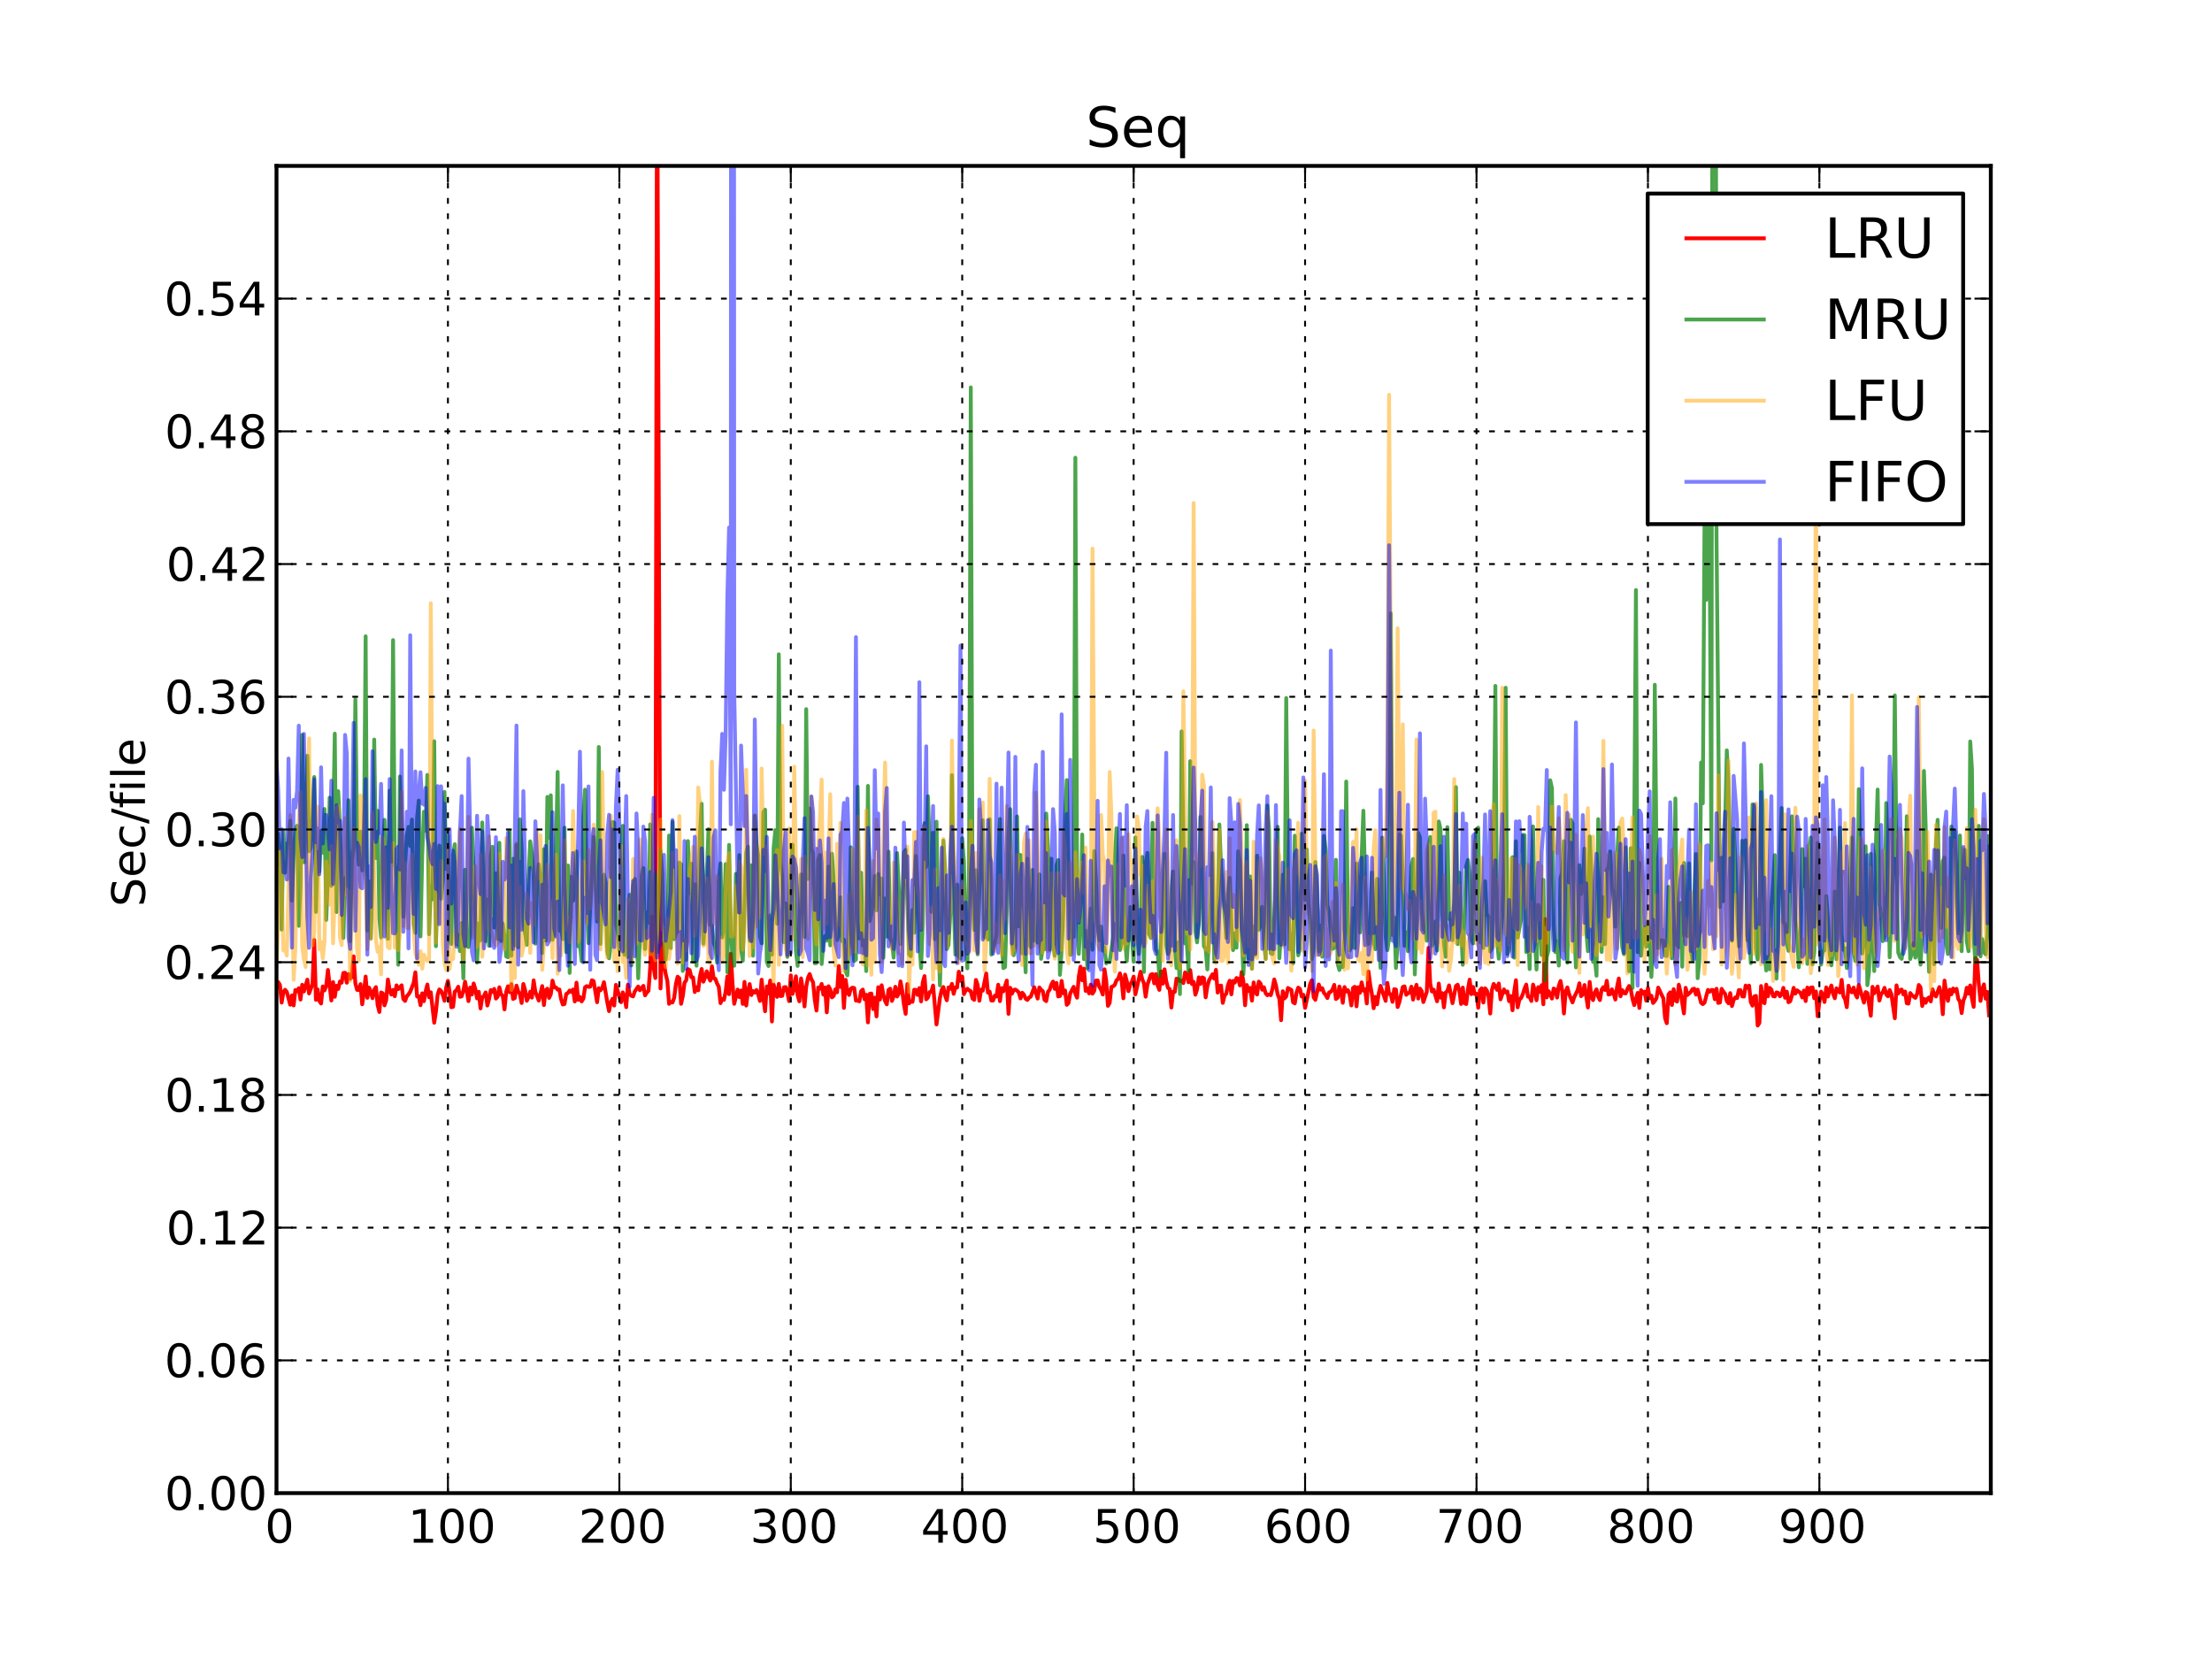 <?xml version="1.0" encoding="utf-8" standalone="no"?>
<!DOCTYPE svg PUBLIC "-//W3C//DTD SVG 1.1//EN"
  "http://www.w3.org/Graphics/SVG/1.1/DTD/svg11.dtd">
<!-- Created with matplotlib (http://matplotlib.sourceforge.net/) -->
<svg height="432pt" version="1.1" viewBox="0 0 576 432" width="576pt" xmlns="http://www.w3.org/2000/svg" xmlns:xlink="http://www.w3.org/1999/xlink">
 <defs>
  <style type="text/css">
*{stroke-linecap:square;stroke-linejoin:round;}
  </style>
 </defs>
 <g id="figure_1">
  <g id="patch_1">
   <path d="
M0 432
L576 432
L576 0
L0 0
z
" style="fill:#ffffff;"/>
  </g>
  <g id="axes_1">
   <g id="patch_2">
    <path d="
M72 388.8
L518.4 388.8
L518.4 43.2
L72 43.2
z
" style="fill:#ffffff;"/>
   </g>
   <g id="line2d_1">
    <path clip-path="url(#p7ff5b81e1d)" d="
M72 257.249
L72.446 255.729
L72.893 256.491
L73.339 261.076
L73.786 258.403
L74.232 257.726
L74.678 258.293
L75.571 261.629
L76.018 259.185
L76.464 261.811
L76.91 257.798
L77.357 258.141
L77.803 257.328
L78.25 260.285
L78.696 256.443
L79.142 258.171
L80.035 255.099
L80.482 258.691
L81.374 256.292
L81.821 244.763
L82.267 260.357
L82.714 257.625
L83.16 260.632
L83.606 261.314
L84.053 256.862
L84.499 257.905
L84.946 256.746
L85.392 252.579
L86.285 260.521
L86.731 255.744
L87.178 259.559
L87.624 256.686
L88.07 257.529
L88.517 255.575
L88.963 255.888
L89.41 253.371
L89.856 253.3
L90.302 255.9
L90.749 253.63
L91.195 254.848
L91.642 254.436
L92.088 249.038
L92.534 256.041
L92.981 257.76
L93.427 257.801
L93.874 256.27
L94.32 261.518
L94.766 258.341
L95.213 254.296
L95.659 259.83
L96.106 257.172
L96.552 258.265
L96.998 259.926
L97.445 257.733
L97.891 257.044
L98.338 261.684
L98.784 263.519
L99.23 258.443
L99.677 258.659
L100.123 261.792
L100.57 260.398
L101.016 255.067
L101.462 257.755
L101.909 258.99
L102.355 257.777
L102.802 259.411
L103.248 256.587
L103.694 257.566
L104.587 256.575
L105.034 260.149
L105.48 260.639
L105.926 259.434
L106.373 258.93
L106.819 258.238
L107.712 255.943
L108.158 253.191
L108.605 259.479
L109.051 259.411
L109.498 261.745
L109.944 258.664
L110.39 260.7
L110.837 258.145
L111.283 256.369
L111.73 259.682
L112.176 258.395
L113.069 266.315
L113.515 263.43
L113.962 258.999
L114.408 257.647
L114.854 258.062
L115.301 259.079
L115.747 260.595
L116.194 257.123
L116.64 255.414
L117.086 258.391
L117.533 262.285
L117.979 262.176
L118.426 258.222
L118.872 257.85
L119.318 256.949
L119.765 259.549
L120.211 259.448
L120.658 257.987
L121.104 255.639
L121.997 260.691
L122.443 257.156
L122.89 258.957
L123.336 256.101
L123.782 257.577
L124.229 259.982
L124.675 258.262
L125.122 262.584
L125.568 259.688
L126.014 259.374
L126.461 258.433
L126.907 261.834
L127.354 260.125
L127.8 257.811
L128.246 258.295
L128.693 257.507
L129.139 260.02
L129.586 259.537
L130.032 257.089
L130.478 258.929
L130.925 259.312
L131.371 262.844
L131.818 258.256
L132.264 256.836
L132.71 258.37
L133.157 256.269
L133.603 260.122
L134.05 259.899
L134.496 256.656
L134.942 258.175
L135.389 258.849
L135.835 261.181
L136.282 256.232
L136.728 257.773
L137.174 260.589
L137.621 259.701
L138.067 258.235
L138.514 259.774
L138.96 255.29
L139.406 258.275
L140.299 260.549
L141.192 256.773
L141.638 261.721
L142.085 257.856
L142.531 257.449
L142.978 259.851
L143.424 258.902
L143.87 255.358
L144.317 257.091
L144.763 257.123
L145.21 257.703
L145.656 257.638
L146.102 260.164
L146.549 261.565
L146.995 261.44
L147.442 258.841
L147.888 258.573
L148.334 257.941
L148.781 258.289
L149.227 257.669
L149.674 260.78
L150.12 255.889
L150.566 260.37
L151.013 259.607
L151.459 260.765
L151.906 260.037
L152.352 257.072
L152.798 256.781
L153.245 256.972
L153.691 256.934
L154.138 255.256
L154.584 255.484
L155.477 260.977
L155.923 257.32
L156.37 257.874
L156.816 257.278
L157.262 255.759
L158.155 261.088
L158.602 263.297
L159.048 260.976
L159.494 260.083
L159.941 261.844
L160.387 256.458
L161.726 260.972
L162.173 258.42
L162.619 259.583
L163.066 262.267
L163.512 256.414
L163.958 258.91
L164.405 259.295
L164.851 259.463
L165.298 258.178
L166.19 256.887
L166.637 257.854
L167.53 256.719
L167.976 259.185
L168.422 258.467
L168.869 257.999
L169.315 251.913
L169.762 238.691
L170.208 251.915
L170.654 254.679
L171.101 3.339
L171.994 257.391
L172.44 245.626
L172.886 250.902
L173.333 253.583
L173.779 255.433
L174.226 261.4
L174.672 260.905
L175.118 261.033
L175.565 259.798
L176.011 256.179
L176.458 254.333
L176.904 254.766
L177.35 261.396
L177.797 259.417
L178.243 255.917
L178.69 255.266
L179.136 252.358
L179.582 252.6
L180.029 254.478
L180.475 254.52
L180.922 258.32
L181.368 257.076
L181.814 257.873
L182.261 254.277
L182.707 252.321
L183.154 255.632
L183.6 254.519
L184.046 252.925
L184.493 254.362
L184.939 255.354
L185.386 251.644
L185.832 254.774
L186.278 254.871
L186.725 256.101
L187.171 256.944
L187.618 261.211
L188.064 260.143
L188.51 260.354
L188.957 258.242
L189.403 254.26
L189.85 258.875
L190.296 248.344
L190.742 256.049
L191.189 261.39
L192.082 257.689
L192.528 259.632
L192.974 257.946
L193.421 261.423
L193.867 255.681
L194.314 261.841
L194.76 258.244
L195.206 256.26
L195.653 259.11
L196.099 258.071
L196.546 258.468
L196.992 257.802
L197.438 258.991
L197.885 260.635
L198.331 255.115
L198.778 259.902
L199.224 263.327
L199.67 256.87
L200.117 258.691
L200.563 255.326
L201.01 265.991
L201.456 256.382
L202.349 259.589
L202.795 256.213
L203.242 259.381
L203.688 259.307
L204.134 257.095
L204.581 257.034
L205.027 258.419
L205.474 260.677
L205.92 253.977
L206.366 258.815
L206.813 257.416
L207.259 254.241
L207.706 259.145
L208.152 260.737
L208.598 254.777
L209.045 257.637
L209.491 262.072
L209.938 256.917
L210.384 254.664
L210.83 253.637
L211.277 254.992
L211.723 255.799
L212.17 260.387
L212.616 263.151
L213.062 257.143
L213.509 257.439
L213.955 256.212
L214.402 259.01
L214.848 257.144
L215.294 263.624
L215.741 256.816
L216.187 257.624
L216.634 259.706
L217.08 259.336
L217.526 257.616
L217.973 258.391
L218.419 251.551
L218.866 256.992
L219.312 254.153
L219.758 262.458
L220.205 255.141
L220.651 258.241
L221.098 259.085
L221.544 257.46
L221.99 257.179
L222.437 257.288
L222.883 260.545
L223.33 260.561
L223.776 260.742
L224.222 258.122
L224.669 257.682
L225.115 260.193
L225.562 259.035
L226.008 266.225
L226.454 258.813
L226.901 258.709
L227.347 262.759
L227.794 259.797
L228.24 264.671
L228.686 257.069
L229.133 260.283
L229.579 256.563
L230.026 259.021
L230.472 260.667
L230.918 261.527
L231.365 257.781
L231.811 257.451
L232.258 260.636
L232.704 259.418
L233.15 256.961
L233.597 259.485
L234.043 258.72
L234.49 255.553
L234.936 257.99
L235.382 261.598
L235.829 264
L236.275 256.249
L236.722 261.278
L237.168 260.766
L237.614 260.867
L238.061 257.723
L238.507 257.76
L238.954 259.076
L239.4 257.299
L239.846 260.756
L240.293 255.829
L240.739 254.182
L241.186 260.222
L241.632 259.75
L242.078 258.341
L242.525 258.236
L242.971 256.626
L243.864 266.769
L244.757 259.846
L245.203 257.762
L245.65 257.025
L246.096 259.217
L246.542 260.475
L246.989 257.115
L247.435 257.471
L247.882 256.205
L248.328 258.791
L248.774 257.116
L249.221 257.158
L249.667 253.03
L250.114 255.411
L250.56 254.293
L251.006 258.858
L251.453 257.914
L251.899 257.466
L252.346 257.866
L252.792 258.106
L253.238 260.004
L253.685 260.362
L254.131 255.178
L254.578 256.459
L255.024 260.588
L255.47 257.707
L255.917 257.95
L256.81 253.496
L257.256 258.494
L257.702 258.219
L258.149 260.537
L258.595 260.528
L259.042 259.267
L259.488 259.486
L259.934 256.426
L260.381 260.707
L260.827 257.306
L261.274 258.132
L262.166 255.345
L262.613 264.007
L263.059 257.217
L263.506 258.758
L263.952 257.77
L264.398 257.682
L264.845 257.983
L265.291 258.434
L265.738 259.987
L266.184 258.518
L266.63 259.013
L267.077 260.069
L267.523 260.384
L267.97 259.764
L268.416 259.513
L269.309 257.093
L270.202 260.021
L270.648 257.13
L271.094 257.736
L271.541 258.101
L271.987 260.341
L272.434 260.694
L272.88 258.288
L273.326 257.73
L273.773 256.394
L274.219 255.596
L274.666 257.504
L275.112 255.963
L275.558 259.469
L276.005 259.361
L276.451 255.436
L276.898 258.664
L277.344 257.925
L277.79 261.655
L278.237 261.2
L278.683 258.683
L279.576 256.97
L280.022 258.776
L280.469 259.798
L280.915 254.279
L281.362 251.732
L281.808 255.278
L282.254 252.24
L282.701 258.023
L283.147 257.33
L283.594 258.67
L284.04 256.388
L284.486 258.744
L284.933 258.005
L285.379 255.345
L285.826 255.296
L286.272 256.976
L286.718 257.727
L287.165 258.969
L287.611 252.412
L288.058 255.426
L288.504 261.919
L288.95 261.145
L289.397 256.995
L289.843 256.833
L290.29 256.454
L290.736 255.269
L291.182 254.881
L291.629 253.468
L292.075 255.318
L292.522 259.958
L292.968 253.79
L293.414 255.471
L293.861 258.092
L294.307 256.36
L294.754 255.621
L295.2 254.315
L295.646 258.93
L296.986 253.047
L297.432 254.985
L297.878 256.047
L298.325 259.53
L298.771 256.471
L299.664 253.808
L300.11 253.638
L300.557 256.057
L301.003 253.664
L301.45 256.611
L301.896 257.773
L302.342 252.939
L302.789 256.147
L303.235 252.416
L303.682 255.474
L304.128 257.219
L304.574 257.551
L305.021 262.361
L305.467 258.228
L305.914 258.283
L306.36 254.833
L306.806 254.951
L307.253 255.479
L307.699 255.347
L308.146 255.98
L308.592 253.216
L309.038 253.755
L309.485 255.784
L309.931 252.61
L310.378 256.227
L310.824 255.675
L311.27 259.008
L311.717 257.642
L312.163 254.499
L312.61 256.212
L313.056 254.514
L313.502 254.717
L313.949 259.701
L314.395 256.808
L314.842 255.253
L315.734 253.701
L316.181 254.856
L316.627 252.549
L317.074 258.465
L317.52 256.735
L317.966 256.644
L318.413 261.143
L318.859 259.231
L319.306 258.774
L319.752 256.549
L320.198 255.372
L320.645 258.914
L321.091 255.432
L321.538 255.869
L321.984 254.679
L322.43 254.888
L322.877 256.596
L323.323 253.129
L323.77 255.554
L324.216 261.767
L324.662 256.497
L325.109 258.031
L325.555 257.265
L326.002 260.567
L326.448 255.831
L326.894 258.323
L327.341 258.975
L327.787 255.61
L328.234 256.11
L328.68 257.735
L329.126 257.084
L329.573 258.644
L330.019 259.149
L330.466 258.946
L330.912 259.137
L331.358 257.437
L331.805 255.042
L332.251 256.593
L332.698 258.924
L333.144 260.057
L333.59 265.66
L334.037 258.116
L334.483 259.978
L334.93 259.471
L335.376 257.274
L336.269 257.791
L336.715 261.004
L337.162 261.274
L337.608 258.508
L338.054 257.181
L338.501 257.528
L338.947 259.478
L339.394 259.046
L339.84 262.449
L341.179 256.125
L341.626 255.223
L342.072 259.683
L342.518 260.349
L343.411 256.357
L343.858 257.711
L344.304 257.325
L344.75 258.537
L345.197 259.06
L345.643 259.888
L346.09 258.443
L346.536 258.257
L346.982 257.671
L347.429 256.465
L347.875 260.134
L348.322 259.786
L348.768 256.886
L349.214 258.318
L349.661 261.126
L350.107 257.029
L350.554 258.179
L351 257.851
L351.446 259.002
L351.893 261.809
L352.339 257.245
L352.786 256.961
L353.232 262.048
L353.678 257.063
L354.125 258.519
L354.571 255.813
L355.018 257.952
L355.464 257.61
L355.91 261.296
L356.357 252.969
L356.803 256.448
L357.25 258.908
L357.696 262.526
L358.142 259.587
L358.589 261.527
L359.035 258.624
L359.482 256.718
L360.821 260.631
L361.267 255.95
L361.714 258.827
L362.16 258.898
L362.606 260.875
L363.053 257.576
L363.499 257.686
L363.946 262.229
L364.392 260.919
L365.285 256.997
L365.731 256.844
L366.178 259.039
L366.624 258.643
L367.07 258.501
L367.517 256.935
L367.963 260.292
L368.41 257.85
L368.856 256.443
L369.302 260.018
L369.749 257.433
L370.195 258.068
L370.642 260.931
L371.534 258.261
L371.981 246.826
L372.427 256.177
L372.874 258.172
L373.32 257.716
L374.213 260.735
L374.659 256.116
L375.106 259.779
L375.552 258.618
L375.998 262.324
L376.445 258.479
L376.891 258.059
L377.338 256.599
L378.23 261.217
L379.123 256.74
L379.57 256.429
L380.016 257.967
L380.462 261.431
L380.909 257.166
L381.355 261.209
L381.802 261.45
L382.248 257.6
L382.694 255.105
L383.141 258.868
L383.587 257.001
L384.034 258.848
L384.48 258.776
L384.926 262.414
L385.373 257.873
L385.819 257.355
L386.266 261.058
L386.712 257.358
L387.158 257.891
L387.605 259.367
L388.051 263.928
L388.498 257.76
L388.944 256.206
L389.39 256.809
L389.837 257.758
L390.283 256.108
L390.73 260.227
L391.622 257.632
L392.069 258.45
L392.515 258.172
L392.962 260.706
L393.408 259.375
L393.854 263.074
L394.301 258.218
L394.747 255.25
L395.194 262.31
L395.64 260.318
L396.086 259.885
L396.533 258.913
L396.979 257.46
L397.426 256.391
L397.872 259.51
L398.318 259.591
L398.765 260.65
L399.211 256.393
L399.658 257.874
L400.104 260.471
L400.55 257.05
L400.997 258.279
L401.443 256.551
L401.89 261.51
L402.336 239.325
L402.782 259.724
L403.229 258.087
L403.675 258.88
L404.122 260.019
L404.568 257.408
L405.014 257.652
L405.461 259.767
L405.907 256.725
L406.354 255.444
L406.8 257.928
L407.246 263.911
L407.693 258.265
L408.139 257.129
L408.586 258.852
L409.478 261.02
L409.925 259.648
L410.818 257.845
L411.264 256.045
L411.71 259.397
L412.157 258.906
L412.603 256.501
L413.496 262.35
L413.942 255.694
L414.389 259.588
L414.835 260.42
L415.282 258.388
L415.728 257.623
L416.174 259.556
L416.621 260.422
L417.067 257.681
L417.514 257.047
L417.96 257.795
L418.406 255.389
L418.853 258.966
L419.299 258.88
L419.746 257.628
L420.192 258.723
L420.638 260.276
L421.085 256.978
L421.531 254.807
L421.978 259.434
L422.424 257.819
L422.87 258.616
L423.317 258.692
L423.763 257.557
L424.21 256.744
L424.656 257.686
L425.102 260.099
L425.549 261.731
L426.442 258.55
L426.888 262.46
L427.334 257.84
L427.781 258.717
L428.227 258.215
L428.674 260.568
L429.12 257.256
L429.566 259.932
L430.013 259.291
L430.459 261.177
L430.906 260.655
L431.352 259.911
L431.798 257.173
L433.138 259.987
L433.584 265.141
L434.03 266.446
L434.477 258.959
L434.923 258.406
L435.37 261.701
L435.816 257.593
L436.262 260.497
L436.709 260.815
L437.155 256.419
L437.602 258.327
L438.494 263.891
L438.941 257.224
L439.387 259.109
L440.28 258.295
L440.726 257.578
L441.173 257.447
L441.619 258.982
L442.066 257.693
L442.958 261.139
L443.405 261.469
L443.851 261.084
L444.744 257.779
L445.19 258.242
L445.637 257.803
L446.083 257.801
L446.53 260.191
L446.976 257.469
L447.422 261.156
L447.869 261.048
L448.315 257.494
L448.762 258.236
L449.208 258.762
L449.654 260.668
L450.101 261.251
L450.547 258.611
L450.994 261.973
L451.44 260.385
L451.886 259.717
L452.333 259.905
L452.779 257.822
L453.226 257.832
L453.672 259.451
L454.118 259.496
L454.565 256.639
L455.011 257.207
L455.458 256.659
L455.904 260.938
L456.35 261.873
L456.797 259.479
L457.243 259.33
L457.69 267.048
L458.136 266.399
L458.582 256.757
L459.029 260.684
L459.475 261.239
L459.922 256.42
L460.368 259.431
L460.814 257.236
L461.261 257.675
L461.707 259.383
L462.154 259.47
L462.6 258.417
L463.046 258.546
L463.493 259.42
L463.939 258.903
L464.386 257.237
L464.832 259.818
L465.278 258.222
L465.725 260.981
L466.171 260.711
L466.618 259.19
L467.064 257.232
L467.51 258.725
L467.957 257.882
L468.85 258.555
L469.296 259.734
L469.742 257.952
L470.189 260.678
L470.635 257.163
L471.082 258.902
L471.528 257.189
L471.974 257.108
L472.421 259.936
L472.867 258.176
L473.314 264.621
L473.76 260.918
L474.206 258.223
L474.653 259.093
L475.099 260.919
L475.546 257.111
L475.992 259.485
L476.438 257.795
L476.885 256.629
L477.331 258.752
L477.778 259.938
L478.224 257.345
L478.67 258.072
L479.117 258.463
L479.563 255.159
L480.01 259.392
L480.456 260.19
L480.902 262.278
L481.349 256.679
L481.795 258.01
L482.242 258.405
L482.688 257.167
L483.134 258.842
L483.581 259.748
L484.027 256.48
L485.366 261.079
L485.813 258.338
L486.259 258.576
L487.152 264.497
L487.598 256.975
L488.045 258.673
L488.938 256.882
L489.384 260.545
L489.83 258.876
L490.277 258.356
L490.723 257.235
L491.17 258.947
L491.616 259.425
L492.062 257.817
L492.509 258.869
L493.402 265.15
L493.848 256.588
L494.294 258.714
L494.741 257.848
L495.187 257.675
L495.634 258.939
L496.08 258.203
L496.526 261.242
L496.973 261.333
L497.419 258.586
L497.866 259.161
L498.758 259.843
L499.205 258.824
L499.651 256.491
L500.098 257.092
L500.544 261.955
L500.99 260.089
L501.437 261.124
L501.883 260.077
L502.33 259.73
L502.776 260.768
L503.222 257.616
L503.669 258.961
L504.115 259.483
L505.008 257.043
L505.454 258.802
L505.901 264.091
L506.347 255.353
L506.794 258.673
L507.24 260.62
L507.686 257.696
L508.133 258.914
L508.579 257.408
L509.026 258.149
L509.472 257.483
L509.918 260.069
L510.365 260.8
L510.811 263.803
L511.258 260.552
L511.704 259.456
L512.15 257.2
L512.597 258.734
L513.043 256.61
L513.49 259.989
L513.936 262.184
L514.382 249.492
L514.829 249.976
L515.275 256.28
L515.722 260.641
L516.168 257.698
L516.614 256.331
L517.061 260.042
L517.507 258.292
L517.954 264.366
L517.954 264.366" style="fill:none;stroke:#ff0000;"/>
   </g>
   <g id="line2d_2">
    <path clip-path="url(#p7ff5b81e1d)" d="
M72 224.974
L72.446 217.074
L72.893 221.866
L73.339 242.06
L73.786 216.55
L74.232 227.242
L74.678 219.669
L75.125 219.43
L75.571 213.741
L76.018 234.524
L76.464 222.119
L76.91 216.171
L77.357 215.023
L77.803 241.091
L78.25 230.29
L78.696 191.344
L79.142 224.546
L79.589 215.671
L80.035 196.8
L80.482 221.702
L80.928 220.74
L81.374 212.796
L81.821 202.327
L82.267 237.456
L82.714 221.883
L83.16 226.951
L83.606 216.293
L84.053 222.047
L84.499 210.662
L84.946 239.554
L85.392 228.413
L85.838 207.713
L86.285 230.688
L86.731 215.72
L87.178 191.038
L87.624 237.499
L88.07 206.03
L88.517 215.029
L89.41 244.247
L89.856 228.681
L90.302 230.661
L90.749 208.374
L91.195 245.109
L91.642 223.935
L92.088 220.89
L92.534 182.128
L92.981 217.314
L93.427 225.177
L93.874 216.536
L94.32 226.666
L94.766 218.992
L95.213 165.688
L95.659 242.301
L96.106 229.508
L96.552 244.362
L96.998 228.731
L97.445 192.578
L97.891 223.442
L98.338 211.13
L98.784 239.097
L99.23 244.112
L99.677 220.529
L100.123 213.489
L101.016 244.466
L101.462 205.908
L101.909 224.372
L102.355 166.684
L102.802 224.782
L103.248 228.969
L103.694 251.219
L104.141 202.204
L104.587 217.024
L105.034 238.71
L105.48 225.222
L105.926 217.692
L106.373 215.322
L106.819 220.303
L107.266 213.421
L107.712 240.666
L108.158 242.926
L108.605 212.972
L109.051 208.46
L109.498 243.849
L109.944 222.642
L110.39 211.369
L110.837 216.323
L111.283 201.789
L111.73 243.273
L112.176 230.848
L112.622 234.178
L113.069 193.019
L113.515 246.392
L113.962 227.176
L114.408 220.186
L114.854 234.034
L115.301 229.178
L115.747 206.204
L116.194 226.276
L116.64 217.515
L117.086 244.36
L117.533 245.818
L117.979 222.635
L118.426 219.834
L118.872 245.903
L119.318 243.481
L119.765 247.657
L120.211 240.35
L120.658 254.764
L121.104 226.489
L121.55 246.302
L121.997 246.609
L122.443 242.884
L122.89 215.546
L124.229 250.672
L124.675 240.472
L125.122 244.854
L125.568 214.168
L126.461 245.068
L126.907 234.28
L127.354 246.304
L127.8 222.75
L128.246 220.49
L128.693 241.554
L129.139 227.427
L129.586 244.501
L130.032 219.457
L130.478 245.03
L130.925 240.498
L131.371 243.771
L131.818 249.064
L132.264 249.265
L132.71 216.456
L133.157 248.861
L133.603 223.636
L134.05 246.18
L134.496 219.993
L134.942 246.647
L135.389 213.357
L135.835 221.161
L136.282 240.026
L137.174 246.024
L137.621 229.111
L138.067 219.083
L138.514 222.391
L138.96 227.511
L139.406 245.722
L139.853 229.789
L140.299 225.078
L140.746 229.356
L141.192 248.18
L141.638 221.115
L142.085 244.934
L142.531 207.512
L142.978 218.186
L143.424 207.087
L143.87 244.713
L144.317 243.271
L145.21 201.011
L145.656 242.336
L146.102 241.859
L146.549 244.55
L146.995 215.53
L147.442 247.926
L147.888 225.365
L148.334 253.344
L148.781 228.284
L149.227 234.548
L150.12 221.712
L150.566 246.426
L151.013 245.904
L151.459 250.316
L151.906 212.871
L152.352 205.631
L152.798 229.656
L153.245 245.6
L154.584 217.939
L155.03 226.076
L155.477 239.99
L155.923 194.51
L156.37 245.791
L156.816 230.905
L157.262 227.774
L157.709 229.862
L158.155 247.91
L158.602 249.529
L159.048 245.85
L159.494 214.056
L159.941 214.196
L160.387 240.707
L160.834 242.578
L161.28 247.371
L161.726 221.358
L162.173 215.042
L162.619 248.631
L163.066 247.391
L163.512 249.234
L163.958 232.984
L164.405 251.39
L164.851 230.884
L165.298 228.841
L166.19 254.756
L166.637 244.32
L167.083 227.944
L167.53 226.056
L167.976 247.109
L168.422 237.589
L168.869 240.274
L169.315 214.679
L169.762 247.873
L170.208 240.902
L170.654 227.53
L171.101 247.945
L171.547 236.731
L171.994 221.488
L172.44 227.511
L172.886 245.111
L173.333 249.843
L173.779 245.921
L174.226 217.569
L174.672 246.867
L175.118 214.016
L175.565 244.563
L176.011 243.058
L176.458 242.508
L176.904 224.633
L177.35 225.05
L177.797 252.837
L178.243 244.816
L178.69 249.941
L179.136 219.017
L179.582 232.541
L180.029 224.891
L180.475 250.446
L180.922 230.275
L181.368 251.466
L182.261 217.4
L182.707 209.302
L183.154 245.728
L183.6 239.699
L184.493 215.899
L184.939 240.805
L185.386 240.974
L185.832 245.437
L186.278 246.769
L186.725 250.633
L187.171 229.735
L187.618 224.831
L188.064 244.122
L188.51 240.013
L188.957 225.006
L189.403 253.191
L189.85 220.002
L190.296 242.792
L190.742 248.985
L191.189 251.483
L191.635 227.54
L192.082 237.505
L192.528 222.668
L192.974 247.157
L193.421 250.184
L194.314 222.015
L194.76 220.462
L195.206 244.988
L195.653 225.327
L196.099 248.864
L196.546 212.399
L196.992 220.111
L197.438 222.738
L197.885 243.749
L198.331 245.623
L198.778 211.498
L199.224 210.842
L199.67 250.438
L200.117 251.555
L200.563 238.39
L201.01 248.594
L201.456 220.818
L201.902 216.163
L202.349 240.537
L202.795 170.376
L203.242 224.447
L203.688 228.201
L204.134 245.351
L204.581 235.246
L205.027 249.188
L205.474 242.362
L205.92 225.901
L206.366 219.939
L207.259 247.633
L207.706 251.515
L208.598 227.707
L209.045 233.798
L209.491 243.985
L209.938 184.666
L210.384 228.87
L210.83 210.562
L211.277 221.095
L211.723 222.209
L212.17 250.841
L212.616 250.774
L213.062 223.849
L213.509 222.634
L213.955 251.029
L214.402 245.789
L214.848 243.731
L215.294 244.953
L215.741 225.663
L216.187 246.177
L216.634 222.304
L217.08 229.318
L217.526 240.286
L217.973 244.809
L218.419 243.251
L218.866 233.641
L219.312 245.064
L219.758 244.706
L220.205 252.924
L220.651 253.991
L221.098 244.017
L221.544 220.629
L221.99 244.924
L222.437 250.238
L222.883 249.872
L223.33 204.869
L223.776 244.37
L224.222 227.236
L224.669 246.185
L225.115 245.33
L225.562 252.866
L226.008 204.645
L226.454 239.846
L226.901 238.007
L227.347 234.675
L227.794 228.107
L228.24 237.048
L228.686 227.549
L229.133 232.817
L229.579 228.762
L230.026 249.394
L230.472 233.98
L230.918 243.884
L231.365 221.779
L231.811 244.497
L232.258 245.262
L232.704 249.367
L233.15 242.261
L233.597 222.153
L234.043 231.191
L234.49 245.857
L234.936 237.242
L235.382 222.024
L235.829 221.288
L236.722 248.529
L237.168 249.003
L237.614 236.947
L238.061 242.87
L238.507 222.909
L238.954 231.793
L239.4 245.033
L239.846 252.071
L240.293 240.142
L240.739 214.335
L241.186 225.736
L241.632 207.34
L242.078 219.552
L242.525 237.412
L242.971 216.844
L243.418 244.541
L243.864 213.963
L244.31 243.332
L244.757 256.608
L245.203 241.898
L245.65 218.91
L246.096 226.477
L246.542 247.13
L246.989 246.064
L247.435 238.404
L247.882 201.855
L248.328 233.889
L248.774 248.578
L249.221 230.322
L249.667 249.096
L250.114 249.627
L250.56 218.268
L251.006 224.397
L251.453 245.644
L251.899 252.158
L252.346 225.044
L252.792 100.878
L253.238 234.212
L253.685 242.165
L254.131 226.593
L254.578 248.521
L255.024 231.653
L255.917 213.586
L256.363 244.125
L256.81 237.214
L257.256 244.641
L257.702 213.297
L258.149 248.56
L258.595 246.572
L259.042 245.584
L259.488 243.24
L259.934 223.353
L260.381 213.265
L260.827 244.195
L261.274 252.102
L261.72 251.823
L262.166 236.874
L262.613 217.779
L263.059 210.702
L263.506 245.494
L263.952 248.744
L264.398 246.366
L264.845 212.588
L265.291 241.218
L265.738 222.634
L266.184 248.258
L266.63 244.925
L267.077 253.176
L267.523 223.585
L267.97 245.868
L268.416 246.672
L268.862 226.52
L269.309 244.927
L269.755 243.841
L270.202 245.465
L270.648 227.69
L271.094 249.685
L271.541 246.901
L271.987 247.223
L272.434 211.842
L272.88 220.777
L273.326 247.314
L273.773 223.606
L274.219 245.718
L274.666 248.88
L275.112 225.309
L275.558 223.946
L276.005 253.856
L276.451 247.363
L276.898 236.505
L277.344 212.716
L277.79 203.125
L278.683 248.643
L279.13 242.289
L279.576 243.979
L280.022 119.189
L280.469 228.825
L280.915 248.404
L281.362 240.023
L281.808 217.307
L282.254 249.772
L282.701 242.373
L283.147 252.143
L283.594 243.116
L284.04 236.594
L284.486 247.32
L284.933 221.612
L285.379 228.991
L285.826 240.899
L286.272 244.857
L286.718 241.266
L287.165 247.56
L287.611 246.646
L288.058 250.869
L288.504 250.295
L288.95 250.569
L289.843 244.11
L290.29 224.394
L290.736 215.683
L291.182 244.608
L291.629 247.407
L292.075 245.557
L292.522 222.787
L292.968 244.542
L293.414 250.293
L294.307 236.181
L294.754 244.356
L295.2 250.432
L295.646 218.068
L296.093 241.297
L296.539 248.424
L296.986 242.267
L297.432 223.14
L297.878 253.098
L298.325 225.269
L298.771 222.092
L299.218 243.137
L299.664 244.252
L300.11 214.255
L300.557 238.742
L301.003 247.332
L301.45 247.968
L301.896 254.16
L302.342 243.191
L302.789 240.235
L303.235 222.312
L303.682 246.063
L304.128 248.394
L304.574 247.679
L305.021 232.241
L305.467 226.921
L305.914 246.49
L306.36 252.082
L306.806 245.394
L307.253 258.856
L307.699 190.447
L308.592 245.665
L309.038 245.382
L309.485 252.867
L309.931 198.211
L310.378 230.082
L310.824 224.493
L311.27 242.512
L311.717 245.391
L312.163 240.666
L312.61 212.736
L313.502 246.425
L313.949 247.036
L314.395 252.435
L315.288 234.258
L315.734 222.151
L316.181 249.838
L316.627 247.25
L317.074 241.364
L317.52 214.687
L317.966 225.76
L319.306 244.232
L319.752 232.872
L320.198 228.592
L320.645 240.668
L321.091 247.41
L321.538 243.038
L321.984 246.774
L322.43 221.678
L322.877 224.683
L323.323 242.431
L323.77 253.711
L324.216 245.199
L324.662 214.875
L325.109 249.644
L325.555 228.229
L326.002 252.254
L326.448 241.221
L326.894 248.629
L327.341 222.826
L327.787 242.12
L328.234 240.612
L328.68 236.146
L329.126 244.593
L329.573 249.706
L330.019 209.741
L330.466 216.055
L330.912 248.241
L331.358 248.433
L332.251 230.225
L332.698 215.295
L333.144 249.53
L333.59 242.537
L334.037 227.782
L334.483 245.919
L334.93 181.767
L335.376 226.426
L335.822 247.204
L336.269 243.15
L336.715 250.855
L337.162 217.612
L337.608 229.542
L338.054 248.765
L338.501 247.022
L338.947 217.087
L339.394 221.015
L339.84 234.299
L340.286 221.199
L340.733 235.383
L341.179 239.859
L341.626 249.744
L342.072 246.643
L342.518 224.471
L342.965 232.575
L343.411 247.744
L343.858 241.034
L344.304 249.137
L344.75 217.646
L345.197 221.179
L345.643 235.672
L346.09 237.545
L346.982 247.108
L347.429 246.798
L347.875 223.894
L348.322 250.946
L348.768 252.586
L349.214 251.018
L349.661 251.812
L350.107 243.761
L350.554 203.511
L351 240.203
L351.446 247.513
L351.893 246.542
L352.339 236.477
L352.786 246.887
L353.232 224.841
L353.678 231.53
L354.125 242.829
L354.571 223.059
L355.018 211.107
L355.464 229.106
L355.91 240.886
L356.357 245.79
L356.803 242.161
L357.25 227.205
L357.696 245.07
L358.142 247.187
L358.589 228.856
L359.035 244.397
L359.482 252.032
L359.928 218.126
L360.374 228.58
L360.821 243.804
L361.267 247.425
L361.714 244.343
L362.16 159.735
L362.606 243.393
L363.053 238.857
L363.499 252.049
L363.946 245.731
L364.392 217.282
L364.838 217.624
L365.285 228.876
L365.731 246.288
L366.178 242.746
L366.624 247.693
L367.517 225.539
L367.963 223.667
L368.41 253.741
L368.856 240.822
L369.302 216.88
L369.749 218.049
L370.195 236.428
L370.642 242.032
L371.088 242.108
L371.534 244.95
L371.981 220.999
L372.427 217.943
L372.874 246.232
L373.32 245.484
L373.766 239.96
L374.213 247.544
L374.659 213.91
L375.106 215.899
L375.552 237.079
L375.998 245.838
L376.445 249.157
L376.891 215.384
L377.338 239.241
L377.784 239.557
L378.23 244.816
L378.677 235.646
L379.123 204.969
L379.57 245.841
L380.016 227.24
L380.462 241.773
L380.909 251.227
L381.802 225.571
L382.248 223.932
L382.694 227.662
L383.141 244.517
L383.587 245.664
L384.034 220.623
L384.48 215.98
L384.926 215.514
L385.373 245.283
L385.819 244.273
L386.266 246.844
L386.712 229.476
L387.158 238.144
L387.605 238.609
L388.051 247.786
L388.498 246.969
L388.944 222.963
L389.39 178.604
L389.837 245.136
L390.283 249.646
L391.176 238.666
L391.622 226.178
L392.069 179.089
L392.515 248.439
L392.962 247.478
L393.408 242.001
L393.854 223.207
L394.301 249.385
L394.747 219.069
L395.194 244.132
L396.086 239.403
L396.533 217.399
L396.979 217.451
L397.426 247.923
L397.872 241.659
L398.318 252.341
L398.765 228.686
L399.211 215.208
L399.658 244.057
L400.104 252.462
L400.55 235.637
L400.997 237.182
L401.443 248.702
L401.89 229.1
L402.336 255.355
L402.782 249.174
L403.229 247.449
L403.675 203.191
L404.122 205.176
L404.568 240.804
L405.014 247.928
L405.461 245.148
L405.907 251.443
L406.354 228.56
L406.8 227.081
L407.246 219.031
L407.693 245.199
L408.139 250.693
L408.586 224.137
L409.032 213.464
L409.478 214.445
L409.925 242.141
L410.371 251.904
L410.818 245.386
L411.264 225.3
L411.71 232.782
L412.157 230.579
L412.603 220.958
L413.05 242.215
L413.496 247.695
L413.942 217.804
L414.389 227.083
L414.835 250.494
L415.282 249.492
L415.728 254.081
L416.174 213.3
L417.067 247.893
L417.514 233.675
L417.96 245.86
L418.406 226.595
L418.853 225.803
L419.299 221.719
L419.746 231.131
L420.192 234.789
L420.638 241.287
L421.085 222.916
L421.531 215.503
L421.978 240.172
L422.424 246.675
L422.87 248.469
L423.317 220.636
L423.763 241.342
L424.21 252.899
L424.656 220.866
L425.102 257.266
L425.549 215.986
L425.995 153.645
L426.442 247.936
L426.888 224.714
L427.334 248.872
L427.781 243.999
L428.227 241.528
L428.674 246.524
L429.12 239.993
L429.566 244.567
L430.013 254.384
L430.459 245.272
L430.906 178.307
L431.352 222.429
L431.798 246.857
L432.245 244.84
L433.138 244.968
L433.584 248.86
L434.03 248.948
L434.477 230.921
L434.923 244.422
L435.37 249.554
L435.816 245.231
L436.262 207.922
L436.709 246.006
L437.155 246.669
L437.602 235.128
L438.048 251.732
L438.494 224.699
L438.941 243.374
L439.387 243.771
L439.834 224.826
L440.28 247.424
L440.726 250.004
L441.173 233.893
L441.619 222.379
L442.066 254.731
L442.512 249.958
L442.958 198.563
L443.405 209.176
L443.851 135.929
L444.298 156.207
L444.744 125.606
L445.19 139.935
L445.637 224.095
L445.909 -1
M446.795 -1
L446.976 139.48
L447.869 236.189
L448.315 223.322
L448.762 234.687
L449.654 195.397
L450.101 203.44
L450.994 244.989
L451.44 215.816
L451.886 223.85
L452.333 237.604
L452.779 246.408
L453.226 237.808
L453.672 218.927
L454.118 220.333
L454.565 218.817
L455.011 244.809
L455.458 242.483
L455.904 250.802
L456.35 209.469
L456.797 210.29
L457.243 247.045
L457.69 249.866
L458.136 247.745
L458.582 199.176
L459.029 212.849
L459.475 248.456
L459.922 252.712
L460.368 249.162
L460.814 252.403
L461.261 235.77
L461.707 230.281
L462.154 222.67
L462.6 254.815
L463.046 242.951
L463.493 222.166
L463.939 210.403
L464.386 240.082
L464.832 240.66
L465.278 245.683
L465.725 247.595
L466.171 226.479
L466.618 212.564
L467.064 223.639
L467.51 239.602
L467.957 243.45
L468.403 251.882
L468.85 245.593
L469.296 221.095
L469.742 230.82
L470.189 223.622
L470.635 250.998
L471.082 222.333
L471.528 218.077
L471.974 251.105
L472.421 247.959
L472.867 230.898
L473.314 219.489
L473.76 244.846
L474.206 251.181
L474.653 247.691
L475.099 247.465
L475.546 233.332
L475.992 239.501
L476.438 248.046
L476.885 251.379
L477.331 247.224
L477.778 232.155
L478.224 249.793
L479.117 215.506
L479.563 243.358
L480.01 247.337
L480.456 246.903
L480.902 252.073
L481.349 247.996
L481.795 226.381
L482.242 218.084
L482.688 247.834
L483.134 250.278
L483.581 244.783
L484.027 205.495
L484.92 248.296
L485.366 244.844
L485.813 220.368
L486.259 256.544
L486.706 252.828
L487.152 222.351
L487.598 244.494
L488.045 252.861
L488.491 219.399
L488.938 205.597
L489.384 235.505
L489.83 238.368
L490.277 245.079
L490.723 243.851
L491.17 209.107
L491.616 223.192
L492.062 249.279
L492.955 226.804
L493.402 181.076
L493.848 223.408
L494.294 248.036
L494.741 249.21
L495.187 249.688
L496.08 243.72
L496.526 212.545
L496.973 237.874
L497.419 249.743
L497.866 248.034
L498.312 245.607
L498.758 249.361
L499.205 221.593
L499.651 248.01
L500.098 251.2
L500.544 243.337
L500.99 200.757
L501.437 214.932
L501.883 241.778
L502.33 253.072
L502.776 227.769
L503.222 236.194
L503.669 251.101
L504.115 219.742
L504.562 213.477
L505.008 231.232
L505.454 241.631
L505.901 224.25
L506.347 223.332
L506.794 245.784
L507.24 248.435
L507.686 245.622
L508.133 215.245
L508.579 220.098
L509.026 216.368
L509.472 234.437
L509.918 243.028
L510.365 217.562
L510.811 247.693
L511.258 226.181
L511.704 221.33
L512.15 245.086
L512.597 247.699
L513.043 193.08
L513.49 200.169
L513.936 243.735
L514.382 250.546
L514.829 243.298
L515.275 215.045
L515.722 249.043
L516.168 244.54
L516.614 247.943
L517.061 248.497
L517.507 243.125
L517.954 217.75
L517.954 217.75" style="fill:none;opacity:0.7;stroke:#008000;"/>
   </g>
   <g id="line2d_3">
    <path clip-path="url(#p7ff5b81e1d)" d="
M72 251.779
L72.446 241.49
L72.893 221.5
L73.339 226.59
L73.786 247.493
L74.232 247.039
L74.678 248.825
L75.571 212.228
L76.018 227.72
L76.464 255.121
L76.91 247.072
L77.357 224.493
L77.803 213.567
L78.25 206.289
L78.696 246.41
L79.142 249.794
L79.589 251.795
L80.035 211.102
L80.482 192.277
L80.928 230.747
L81.374 246.178
L81.821 242.855
L82.267 223.333
L82.714 210.032
L83.16 247.195
L83.606 245.271
L84.053 249.584
L84.499 244.956
L84.946 224.322
L85.392 229.3
L85.838 235.554
L86.285 220.315
L86.731 245.629
L87.178 232.981
L87.624 210.285
L88.07 209.967
L88.517 244.052
L88.963 246.108
L89.41 233.22
L89.856 213.035
L90.302 232.978
L90.749 231.989
L91.195 255.402
L92.088 215.799
L92.981 247.144
L93.427 250.201
L93.874 207.137
L94.32 208.38
L94.766 226.981
L95.213 229.488
L95.659 247.163
L96.106 241.002
L96.552 244.537
L96.998 211.699
L97.891 244.816
L98.338 247.85
L98.784 246.609
L99.23 253.727
L99.677 218.164
L100.123 223.155
L100.57 241.379
L101.016 246.669
L101.462 246.94
L101.909 230.611
L102.355 219.542
L102.802 246.738
L103.248 243.219
L103.694 247.436
L104.141 243.261
L104.587 206.226
L105.034 241.122
L105.48 224.746
L105.926 241.555
L106.373 241.678
L106.819 225.339
L107.266 222.528
L107.712 242.516
L108.158 248.21
L109.051 251.201
L109.498 247.68
L109.944 252.252
L110.39 248.586
L110.837 249.728
L111.283 250.206
L111.73 250.14
L112.176 157.097
L112.622 219.539
L113.069 229.935
L113.515 245.402
L113.962 233
L114.408 240.224
L114.854 224.192
L115.301 245.783
L115.747 250.675
L116.194 252.619
L116.64 220.17
L117.086 252.264
L117.533 248.821
L117.979 249.718
L118.426 242.618
L118.872 245.653
L119.318 224.095
L119.765 215.881
L120.211 244.378
L120.658 249.75
L121.55 238.565
L121.997 212.679
L123.336 244.203
L123.782 225.532
L124.229 246.63
L124.675 244.331
L125.122 222.492
L125.568 249.146
L126.014 243.802
L126.461 241.549
L126.907 223.125
L127.354 217.737
L127.8 242.328
L128.246 243.396
L128.693 245.353
L129.139 246.208
L129.586 245.44
L130.032 222.269
L130.478 243.949
L130.925 242.957
L131.371 247.196
L131.818 218.236
L132.264 221.319
L132.71 229.443
L133.157 257.789
L133.603 246.086
L134.05 254.653
L134.496 219.588
L134.942 246.097
L135.389 230.932
L135.835 248.867
L136.282 246.746
L136.728 246.094
L137.174 232.702
L137.621 234.873
L138.067 248.134
L138.514 235.197
L138.96 240.85
L139.406 230.572
L139.853 216.243
L140.299 228.698
L140.746 217.558
L141.192 252.554
L141.638 246.088
L142.085 229.165
L142.531 225.154
L142.978 244.954
L143.424 234.644
L143.87 249.499
L144.317 227.604
L144.763 222.557
L145.21 253.587
L145.656 247.126
L146.102 248.75
L146.549 243.308
L146.995 218.787
L147.442 242.111
L147.888 238.926
L148.334 245.384
L148.781 236.909
L149.227 211.165
L149.674 227.742
L150.12 229.425
L150.566 245.258
L151.013 244.023
L151.459 229.096
L151.906 224.256
L152.352 226.524
L152.798 240.451
L153.245 221.3
L153.691 236.582
L154.138 230.288
L154.584 214.759
L155.03 229.324
L155.477 239.177
L155.923 235.915
L156.37 247.241
L156.816 201.03
L157.262 227.294
L157.709 244.712
L158.155 249.337
L158.602 241.141
L159.048 212.426
L159.494 218.52
L159.941 250.278
L160.387 244.319
L160.834 252.929
L161.28 244.3
L161.726 220.281
L162.173 250.492
L162.619 248.922
L163.066 254.656
L163.512 234.144
L163.958 240.348
L164.405 250.686
L164.851 223.652
L165.744 245.783
L166.19 244.147
L166.637 218.553
L167.083 227.432
L167.53 246.151
L167.976 248.682
L168.422 242.321
L169.315 248.512
L169.762 212.161
L170.208 248.406
L170.654 250.055
L171.101 243.683
L171.994 213.401
L172.44 242.025
L172.886 241.673
L173.333 251.819
L173.779 239.195
L174.226 249.711
L174.672 245.551
L175.118 222.116
L175.565 243.913
L176.011 241.754
L176.458 250.963
L176.904 212.498
L177.35 242.727
L177.797 250.666
L178.243 244.634
L178.69 247.488
L179.136 245.226
L179.582 227.155
L180.475 220.481
L180.922 243.705
L181.368 239.758
L181.814 205.057
L182.261 209.084
L182.707 242.661
L183.154 246.32
L183.6 245.801
L184.046 228.74
L184.493 250.218
L184.939 250.855
L185.386 198.343
L185.832 240.656
L186.278 237.201
L186.725 228.151
L187.171 248.317
L187.618 244.106
L188.064 250.559
L188.51 248.479
L188.957 232.886
L189.403 224.635
L189.85 222.208
L190.296 243.852
L190.742 243.85
L191.189 243.15
L191.635 230.568
L192.082 249.77
L192.528 224.355
L192.974 225.813
L193.421 247.311
L193.867 242.47
L194.314 200.423
L195.206 248.943
L195.653 245.889
L196.099 246.705
L196.546 212.361
L196.992 241.278
L197.438 220.702
L197.885 238.952
L198.331 200.118
L198.778 222.409
L199.224 220.183
L199.67 222.874
L200.117 243.674
L200.563 247.605
L201.01 247.077
L201.456 255.654
L201.902 227.91
L202.349 221.34
L202.795 251.213
L203.242 235.553
L203.688 188.985
L204.134 241.388
L204.581 246.98
L205.027 248.912
L205.474 215.731
L205.92 240.174
L206.366 244.6
L206.813 199.659
L207.259 224.686
L207.706 230.725
L208.152 246.682
L208.598 223.688
L209.045 249.236
L209.491 223.049
L209.938 227.118
L210.384 244.502
L210.83 231.917
L211.277 207.416
L212.17 240.388
L212.616 245.967
L213.062 220.726
L213.509 213.094
L213.955 202.99
L214.402 241.945
L214.848 221.973
L215.294 240.54
L216.187 206.791
L216.634 239.171
L217.08 247.534
L217.526 251.419
L217.973 219.724
L218.419 240.923
L218.866 214.252
L219.312 244.62
L219.758 252.848
L220.205 246.423
L220.651 249.569
L221.098 232.789
L221.544 248.285
L221.99 221.111
L222.437 247.846
L222.883 243.495
L223.33 212.587
L224.222 243.26
L224.669 251.114
L225.115 248.461
L225.562 211.021
L226.008 251.361
L226.454 243.149
L226.901 253.822
L227.347 224.207
L227.794 250.589
L228.24 213.4
L228.686 217.705
L229.133 243.936
L229.579 250.494
L230.026 217.652
L230.472 198.551
L230.918 220.575
L231.365 235.905
L231.811 242.78
L232.258 247.198
L232.704 224.647
L233.15 231.717
L233.597 235.394
L234.043 248.258
L234.49 245.119
L234.936 250.909
L235.382 222.213
L235.829 229.524
L236.275 220.451
L236.722 258.337
L237.168 244.558
L237.614 251.174
L238.061 216.698
L238.507 216.653
L238.954 232.015
L239.4 233.675
L239.846 241.809
L240.293 218.49
L240.739 215.367
L241.186 231.388
L241.632 241.018
L242.078 245.829
L242.525 236.463
L242.971 255.044
L243.418 226.362
L243.864 252.079
L244.31 249.486
L244.757 253.075
L245.203 225.047
L245.65 218.441
L246.096 227.464
L246.542 246.701
L247.435 236.287
L247.882 192.825
L248.328 220.119
L248.774 227.989
L249.221 243.955
L249.667 250.735
L250.114 231.668
L250.56 229.825
L251.006 244.728
L251.453 245.784
L251.899 246.103
L252.346 248.085
L252.792 213.764
L253.238 224.297
L253.685 247.485
L254.131 222.091
L254.578 248.198
L255.024 210.762
L255.47 213.181
L255.917 208.967
L256.363 252.728
L256.81 245.915
L257.256 231.72
L257.702 202.819
L258.595 246.608
L259.042 247.618
L259.488 240.52
L259.934 245.426
L260.381 227.911
L260.827 248.72
L261.274 229.474
L261.72 239.288
L262.166 209.854
L262.613 218.321
L263.059 221.724
L263.506 248.428
L263.952 240.575
L264.398 247.323
L264.845 222.604
L265.291 226.192
L265.738 243.84
L266.184 251.306
L266.63 219.416
L267.077 217.043
L267.523 248.181
L267.97 218.796
L268.416 248.267
L268.862 237.423
L269.309 246.26
L269.755 206.422
L270.202 222.612
L270.648 246.658
L271.094 235.129
L271.541 248.014
L271.987 224.021
L272.434 213.931
L272.88 247.674
L273.326 239.602
L273.773 227.41
L274.219 246.828
L274.666 249.635
L275.112 227.548
L275.558 227.324
L276.005 242.251
L276.451 247.377
L276.898 216.818
L277.344 220.941
L277.79 247.504
L278.237 250.816
L278.683 224.601
L279.13 248.357
L280.022 221.937
L280.469 235.782
L280.915 239.801
L281.362 226.466
L281.808 224.525
L282.254 232.542
L282.701 220.733
L283.147 249.645
L283.594 244.223
L284.04 244.94
L284.486 142.852
L284.933 206.771
L285.379 243
L285.826 245.876
L286.272 247.268
L286.718 212.225
L287.165 222.576
L287.611 224.363
L288.058 247.917
L288.504 237.634
L288.95 201.021
L289.397 211.99
L289.843 242.371
L290.29 253.011
L290.736 245.361
L291.182 225.032
L291.629 227.003
L292.075 218.215
L292.522 246.951
L292.968 239.443
L293.414 245.774
L293.861 217.241
L294.307 224.055
L294.754 224.811
L295.2 242.633
L295.646 245.281
L296.093 212.609
L296.539 215.672
L296.986 227.921
L297.432 225.366
L297.878 246.449
L298.325 245.587
L298.771 230.605
L299.664 244.184
L300.11 229.454
L300.557 244.287
L301.003 220.488
L301.45 210.477
L301.896 218.881
L302.342 245.17
L302.789 250.25
L303.235 225.741
L303.682 215.996
L304.128 225.106
L304.574 248.689
L305.021 251.387
L305.467 235.454
L305.914 223.935
L306.36 218.811
L306.806 248.409
L307.253 252.098
L307.699 244.65
L308.146 180.034
L309.038 243.102
L309.485 242.046
L309.931 247.278
L310.378 232.502
L310.824 130.982
L311.27 220.568
L311.717 239.913
L312.163 222.333
L312.61 225.523
L313.056 201.745
L313.502 204.589
L313.949 247.32
L314.395 244.236
L314.842 247.841
L315.288 223.441
L315.734 214.092
L316.181 228.536
L316.627 250.841
L317.074 240.7
L317.52 216.059
L317.966 250.248
L318.413 250.143
L318.859 248.668
L319.306 227.041
L319.752 250.817
L320.198 218.271
L320.645 246.742
L321.091 232.997
L321.538 233.674
L321.984 244.168
L322.43 244.984
L322.877 208.309
L323.323 223.039
L323.77 248.839
L324.216 225.966
L324.662 224.495
L325.109 246.356
L325.555 229.467
L326.002 252.239
L326.448 219.182
L326.894 249.141
L327.341 249.464
L327.787 224.505
L328.234 223.492
L328.68 227.103
L329.126 244.989
L329.573 249.797
L330.019 211.417
L330.466 239.701
L330.912 247.041
L331.358 249.519
L331.805 250.911
L332.251 218.651
L333.144 223.078
L333.59 239.663
L334.037 246.414
L334.483 241.757
L334.93 231.83
L335.376 226.248
L335.822 245.744
L336.269 252.764
L336.715 243.137
L337.162 223.859
L337.608 227.509
L338.054 214.236
L338.501 232.249
L338.947 243.8
L339.394 247.606
L339.84 203.245
L340.286 227.611
L340.733 238.052
L341.179 238.419
L341.626 252.839
L342.072 190.215
L342.518 226.864
L342.965 248.752
L343.411 243.008
L343.858 248.787
L344.304 245.081
L344.75 223.969
L345.197 222.797
L345.643 249.092
L346.09 248.844
L346.536 248.007
L346.982 234.85
L347.429 245.951
L347.875 229.948
L348.322 246.03
L348.768 250.879
L349.214 247.398
L349.661 230.331
L350.107 252.516
L350.554 250.151
L351 252.141
L351.446 245.203
L352.339 219.2
L352.786 229.516
L353.232 215.939
L353.678 249.842
L354.125 250.338
L354.571 248.129
L355.018 253.662
L355.464 228.468
L355.91 255.091
L356.357 243.77
L356.803 248.835
L357.25 250.29
L357.696 221.035
L358.142 216.178
L358.589 238.04
L359.035 246.051
L359.482 249.795
L359.928 219.21
L360.374 218.141
L360.821 223.004
L361.267 198.813
L361.714 102.801
L362.606 243.563
L363.053 227.129
L363.499 221.246
L363.946 163.607
L364.392 213.324
L364.838 231.161
L365.285 188.617
L365.731 231.969
L366.178 233.123
L366.624 236.712
L367.07 234.501
L367.517 238.776
L367.963 244.6
L368.41 232.206
L368.856 192.577
L369.302 247.02
L369.749 234.59
L370.195 248.117
L370.642 244.706
L371.088 234.451
L371.534 221.437
L371.981 219.904
L372.427 244.498
L372.874 248.235
L373.32 211.619
L373.766 211.348
L374.213 244.223
L374.659 246.017
L375.106 241.067
L375.552 251.67
L375.998 227.972
L376.445 242.856
L376.891 244.322
L377.338 252.808
L377.784 250.244
L378.23 244.514
L378.677 202.866
L379.123 245.493
L379.57 236.456
L380.016 230.571
L380.462 246.234
L380.909 242.453
L381.355 245.352
L381.802 250.643
L382.248 245.63
L382.694 243.558
L383.141 242.746
L384.034 218.83
L384.48 245.737
L384.926 244.139
L385.373 250.946
L385.819 223.354
L386.266 243.436
L386.712 250.64
L387.158 246.887
L387.605 251.065
L388.051 247.558
L388.498 212.326
L388.944 209.383
L389.39 246.245
L389.837 246.057
L390.283 228.933
L390.73 247.58
L391.176 179.093
L392.069 243.301
L392.515 241.83
L392.962 245.985
L393.408 223.548
L393.854 223.595
L394.301 241.668
L394.747 223.657
L395.194 251.309
L395.64 225.366
L396.086 226.282
L396.979 236.468
L397.426 227.444
L397.872 225.214
L398.318 247.912
L398.765 234.884
L399.211 244.61
L399.658 244.301
L400.104 245.107
L400.55 210.147
L400.997 239.411
L401.443 225.574
L401.89 250.097
L402.336 241.698
L402.782 245.479
L403.229 235.303
L404.122 210.033
L404.568 221.032
L405.014 220.911
L405.461 222.168
L405.907 213.071
L406.354 219.085
L407.246 247.468
L407.693 207.032
L408.139 219.623
L408.586 212.222
L409.032 244.611
L409.478 247.844
L409.925 226.368
L410.371 217.362
L410.818 238.864
L411.264 253.328
L411.71 230.621
L412.157 243.326
L412.603 232.807
L413.05 216.008
L413.496 210.439
L413.942 241.511
L414.389 236.304
L414.835 217.845
L415.282 247.693
L415.728 248.722
L416.174 247.019
L416.621 240.642
L417.067 246.147
L417.514 192.913
L417.96 231.215
L418.406 249.904
L418.853 222.501
L419.299 250.094
L419.746 244.883
L420.192 229.182
L420.638 222.058
L421.085 247.051
L421.531 236.63
L421.978 214.273
L422.424 213.13
L422.87 221.37
L423.763 253.472
L424.21 243.999
L424.656 225.681
L425.102 212.777
L425.549 244.143
L425.995 244.326
L426.442 244.109
L426.888 221.285
L427.334 223.415
L427.781 229.959
L428.227 250.286
L428.674 241.803
L429.12 245.251
L429.566 217.745
L430.013 240.711
L430.459 246.12
L430.906 250.11
L431.352 233.038
L431.798 248.43
L432.245 244.525
L432.691 223.652
L433.138 246.75
L433.584 244.484
L434.03 253.538
L434.477 246.23
L434.923 248.896
L435.37 221.357
L435.816 229.907
L436.262 251.095
L436.709 249.006
L437.155 226.465
L438.048 218.623
L438.494 244.391
L438.941 239.143
L439.387 252.539
L439.834 249.776
L440.28 232.281
L441.173 247.457
L441.619 246.985
L442.066 243.979
L442.512 219.91
L443.851 253.583
L444.298 245.993
L444.744 229.366
L445.19 235.823
L445.637 224.525
L446.083 247.232
L446.53 241.163
L446.976 243.864
L447.422 201.903
L448.315 251.192
L448.762 249.656
L449.208 246.896
L450.101 198.072
L450.547 246.436
L450.994 253.6
L451.44 248.5
L451.886 233.03
L452.333 246.473
L452.779 254.503
L453.226 223.111
L453.672 231.732
L454.118 249.473
L455.011 241.794
L455.458 212.859
L455.904 239.011
L456.35 244.981
L456.797 248.377
L457.243 209.201
L457.69 223.426
L458.136 226.804
L458.582 251.146
L459.029 242.517
L459.475 241.606
L459.922 208.351
L460.368 239.22
L460.814 249.003
L461.261 242.013
L461.707 255.43
L462.154 248.29
L462.6 249.219
L463.046 252.266
L463.493 248.076
L463.939 239.511
L464.386 255.193
L464.832 212.022
L465.278 240.958
L465.725 244.749
L466.618 249.718
L467.064 251.77
L467.51 210.311
L468.403 240.853
L468.85 246.593
L469.296 250.825
L469.742 244.641
L470.189 249.7
L470.635 220.245
L471.528 253.434
L471.974 249.393
L472.421 217.298
L472.867 113.303
L473.314 245.889
L473.76 221.042
L474.206 244.801
L474.653 233.517
L475.099 213.39
L475.546 246.737
L475.992 251.259
L476.438 245.751
L476.885 248.735
L477.331 228.765
L477.778 218.058
L478.224 232.265
L478.67 254.19
L479.117 249.057
L479.563 221.813
L480.01 227.351
L480.456 214.338
L480.902 250.201
L481.349 240.176
L481.795 242.434
L482.242 181.091
L482.688 248.281
L483.134 242.185
L483.581 251.234
L484.027 230.686
L484.474 218.156
L484.92 219.448
L485.366 252.133
L485.813 248.411
L486.259 248.078
L486.706 244.049
L487.152 225.992
L487.598 239.736
L488.491 248.931
L488.938 237.356
L489.384 238.392
L489.83 226.901
L490.277 221.512
L490.723 241.255
L491.17 243.42
L491.616 243.56
L492.062 222.553
L492.509 213.341
L492.955 236.151
L493.402 245.005
L493.848 244.128
L494.294 217.424
L494.741 215.9
L495.187 218.281
L495.634 242.978
L496.08 246.99
L496.526 227.372
L496.973 214.39
L497.419 207.196
L497.866 245.257
L498.312 246.969
L498.758 243.134
L499.205 218.057
L499.651 181.562
L500.098 222.879
L500.544 243.948
L500.99 241.839
L501.437 243.059
L501.883 216.631
L502.33 232.178
L502.776 257.656
L503.222 228.068
L503.669 255.467
L504.115 214.769
L504.562 221.693
L505.008 245.026
L505.454 231.264
L505.901 244.036
L506.347 215.355
L506.794 241.349
L507.24 228.685
L507.686 241.666
L508.133 248.435
L508.579 249.444
L509.026 218.801
L509.472 244.884
L509.918 247.141
L510.365 242.905
L510.811 244.632
L511.258 221.073
L511.704 227.487
L512.15 215.61
L512.597 241.747
L513.043 246.74
L513.49 235.441
L513.936 218.865
L514.382 210.849
L514.829 241.417
L515.275 248.554
L515.722 244.199
L516.168 225.897
L516.614 213.338
L517.061 241.956
L517.507 249.233
L517.954 246.601
L517.954 246.601" style="fill:none;opacity:0.5;stroke:#ffa500;"/>
   </g>
   <g id="line2d_4">
    <path clip-path="url(#p7ff5b81e1d)" d="
M72 198.339
L72.446 205.951
L72.893 221.003
L73.339 215.904
L73.786 227.157
L74.232 224.848
L74.678 229.031
L75.125 197.524
L76.018 246.765
L76.464 208.276
L76.91 210.317
L77.357 205.863
L77.803 188.962
L78.25 218.28
L78.696 223.198
L79.142 191.106
L80.035 238.617
L80.482 246.826
L80.928 228.499
L81.374 222.224
L81.821 202.929
L82.267 219.349
L82.714 215.77
L83.16 227.668
L83.606 199.809
L84.053 219.656
L84.499 212.214
L84.946 212.231
L85.392 215.856
L85.838 221.186
L86.285 203.291
L86.731 230.178
L87.624 209.658
L88.07 214.136
L88.517 213.709
L88.963 238.247
L89.41 230.545
L89.856 191.373
L90.302 196.267
L90.749 244.118
L91.195 247.097
L92.088 188.233
L92.534 242.37
L92.981 219.436
L93.427 220.54
L93.874 231.001
L94.32 231.317
L95.213 202.888
L95.659 248.592
L96.106 225.587
L96.552 236.182
L96.998 195.629
L97.445 216.352
L97.891 219.279
L98.338 216.519
L98.784 216.911
L99.23 204.117
L100.123 243.869
L100.57 220.6
L101.016 236.406
L101.462 202.859
L101.909 231.096
L102.355 242.998
L102.802 243.047
L103.248 221.043
L103.694 220.47
L104.141 226.441
L104.587 195.402
L105.034 242.639
L105.48 231.425
L105.926 211.37
L106.373 246.953
L106.819 165.414
L107.266 224.463
L107.712 237.996
L108.158 200.886
L108.605 249.537
L109.051 206.089
L109.498 201.087
L109.944 209.204
L110.39 209.546
L110.837 205.172
L111.283 218.056
L111.73 220.229
L112.176 223.609
L112.622 225.031
L113.069 219.733
L113.515 231.468
L113.962 204.695
L114.408 240.677
L114.854 204.751
L115.301 211.775
L115.747 209.274
L116.194 250.338
L116.64 243.408
L117.086 215.9
L117.533 235.304
L117.979 221.516
L118.426 224.484
L118.872 246.526
L119.318 240.438
L119.765 216.685
L120.211 207.298
L120.658 243.344
L121.104 246.376
L121.55 234.262
L121.997 197.54
L122.443 217.075
L122.89 247.793
L123.336 250.075
L123.782 234.318
L124.229 212.421
L124.675 229.117
L125.122 232.821
L125.568 216.418
L126.014 246.964
L126.461 243.117
L126.907 212.456
L127.354 219.816
L127.8 246.277
L128.246 239.426
L128.693 246.836
L129.139 218.004
L129.586 231.051
L130.032 250.485
L130.478 247.362
L130.925 224.402
L131.371 229.051
L131.818 227.444
L132.264 216.799
L132.71 241.498
L133.157 225.359
L133.603 247.139
L134.496 188.934
L134.942 251.204
L135.389 224.411
L135.835 242.073
L136.282 206.012
L136.728 226.685
L137.174 239.245
L137.621 240.518
L138.067 225.985
L138.514 234.164
L138.96 245.425
L139.406 213.853
L139.853 223.151
L140.299 250.344
L140.746 249.916
L141.192 230.372
L141.638 243.996
L142.085 220.284
L142.531 245.935
L142.978 244.955
L143.424 223.251
L143.87 211.491
L144.317 241.837
L144.763 243.844
L145.21 234.744
L145.656 252.611
L146.102 231.3
L146.549 204.502
L146.995 229.494
L147.442 243.458
L147.888 251.472
L148.334 243.161
L148.781 230.254
L149.227 222.112
L149.674 251.034
L150.566 217.833
L151.013 195.743
L151.906 250.598
L152.352 233.775
L152.798 237.751
L153.245 204.785
L153.691 252.531
L154.138 218.975
L154.584 215.901
L155.03 248.642
L155.477 250.049
L155.923 225.785
L156.37 218.804
L156.816 235.209
L157.709 240.731
L158.155 217.124
L158.602 212.163
L159.048 228.424
L159.494 216.014
L159.941 246.633
L160.387 210.121
L160.834 200.43
L161.28 214.345
L161.726 246.698
L162.173 247.758
L162.619 224.205
L163.066 207.288
L163.512 235.831
L163.958 256.957
L164.405 238.053
L164.851 229.365
L165.298 249.038
L165.744 211.825
L166.19 221.438
L166.637 244.831
L167.083 244.93
L167.53 215.242
L167.976 219.098
L168.422 244.33
L168.869 243.785
L169.315 227.069
L169.762 247.58
L170.208 207.733
L170.654 242.524
L171.101 249.358
L171.547 246.481
L171.994 246.007
L172.886 222.591
L173.333 245.004
L173.779 241.373
L174.672 232.278
L175.118 213.546
L175.565 225.687
L176.011 221.379
L176.458 249.875
L176.904 249.201
L177.35 242.626
L177.797 244.902
L178.243 218.998
L178.69 252.325
L179.136 228.868
L179.582 241.631
L180.029 248.245
L180.922 217.893
L181.368 250.2
L181.814 248.798
L182.261 237.849
L182.707 220.913
L183.154 228.301
L183.6 242.562
L184.046 235.964
L184.493 223.203
L184.939 248.138
L185.386 249.489
L185.832 218.136
L186.278 216.198
L186.725 246.937
L187.171 252.634
L187.618 200.969
L188.064 191.089
L188.51 205.661
L188.957 191.529
L189.403 155.437
L189.85 137.366
L190.296 214.654
L190.364 -1
M191.13 -1
L191.189 179.986
L192.082 230.75
L192.528 237.632
L192.974 194.138
L193.421 206.616
L193.867 215.111
L194.314 207.286
L195.206 243.919
L195.653 245.081
L196.099 239.562
L196.546 187.339
L197.438 253.516
L197.885 248.161
L198.331 245.62
L198.778 221.272
L199.224 226.816
L199.67 217.917
L200.117 238.496
L200.563 247.457
L201.01 240.401
L201.456 236.703
L201.902 222.715
L202.795 238.145
L203.242 248.54
L203.688 239.923
L204.134 221.296
L204.581 216.682
L205.027 248.703
L205.474 239.873
L205.92 248.179
L206.366 223.053
L206.813 223.637
L207.259 225.899
L207.706 234.436
L208.152 248.555
L208.598 247.444
L209.045 223.843
L209.491 213.037
L209.938 247.037
L210.384 248.259
L210.83 250.02
L211.277 207.396
L211.723 211.503
L212.17 236.961
L212.616 221.018
L213.062 239.418
L213.509 218.836
L213.955 224.634
L214.402 247.605
L214.848 234.544
L215.294 244.292
L215.741 218.297
L216.187 244.035
L216.634 239.917
L217.08 230.19
L217.526 245.793
L218.419 249.233
L218.866 217.395
L219.312 216.352
L219.758 209.088
L220.205 252.113
L220.651 207.943
L221.098 221.25
L221.544 241.682
L221.99 251.368
L222.437 232.904
L222.883 165.908
L223.33 240.032
L223.776 248.006
L224.222 243.002
L224.669 248.205
L225.115 244.818
L225.562 248.78
L226.008 215.562
L226.454 224.341
L226.901 244.716
L227.347 244.282
L227.794 200.552
L228.24 220.937
L228.686 211.826
L229.133 248.574
L229.579 253.134
L230.026 245.085
L230.472 211.348
L230.918 205.186
L231.365 246.455
L231.811 243.072
L232.258 241.184
L232.704 247.157
L233.15 220.734
L233.597 241.128
L234.043 251.425
L234.49 248.714
L234.936 251.613
L235.382 214.192
L235.829 228.321
L236.275 222.983
L236.722 242.415
L237.168 247.102
L237.614 229.161
L238.061 230.297
L238.507 219.234
L238.954 247.758
L239.4 177.646
L239.846 242.136
L240.293 215.162
L240.739 223.676
L241.186 194.33
L241.632 248.956
L242.078 242.991
L242.971 209.89
L243.418 241.99
L243.864 250.55
L244.31 231.272
L244.757 242.226
L245.203 220.716
L245.65 250.369
L246.096 251.598
L246.542 227.957
L246.989 242.915
L247.435 222.783
L247.882 215.265
L249.221 250.805
L249.667 216.584
L250.114 168.099
L250.56 250.176
L251.006 249.857
L251.453 234.984
L251.899 248.333
L252.346 247.557
L252.792 227.888
L253.238 220.243
L253.685 231.026
L254.131 244.694
L254.578 248.094
L255.024 208.195
L255.47 215.658
L255.917 244.661
L256.363 241.802
L256.81 241.884
L257.256 213.563
L257.702 222.886
L258.149 224.618
L258.595 248.343
L259.042 245.975
L259.488 204.061
L259.934 248.108
L260.381 234.997
L260.827 205.1
L261.274 233.553
L261.72 243.011
L262.613 195.942
L263.059 231.808
L263.506 245.699
L263.952 239.922
L264.398 197.08
L264.845 246.554
L265.291 250.155
L265.738 227.527
L266.184 224.9
L267.077 248.387
L267.523 215.314
L267.97 230.316
L268.416 240.536
L268.862 256.538
L269.309 206.462
L269.755 199.136
L270.202 248.327
L270.648 244.946
L271.094 244.705
L271.541 195.79
L271.987 234.992
L272.434 222.158
L272.88 249.413
L273.326 247.44
L273.773 225.828
L274.219 210.693
L274.666 216.683
L275.112 245.897
L275.558 248.208
L276.005 229.679
L276.451 186.016
L276.898 232.612
L277.344 233.199
L277.79 211.955
L278.237 244.415
L278.683 197.855
L279.13 229.26
L279.576 249.972
L280.022 244.664
L280.469 228.918
L280.915 240.247
L281.362 236.438
L281.808 230.766
L282.254 222.68
L282.701 246.576
L283.147 245.248
L283.594 252.666
L284.04 224.144
L284.486 256.701
L284.933 245.487
L285.379 239.584
L285.826 208.533
L286.272 251.276
L286.718 252.504
L287.165 243.578
L287.611 230.784
L288.058 245.678
L288.504 224.07
L288.95 227.729
L289.397 225.629
L289.843 247.475
L290.29 240.636
L290.736 249.703
L291.182 223.195
L291.629 211.952
L292.075 244.09
L292.522 218.052
L292.968 230.636
L293.414 209.668
L293.861 244.942
L294.307 234.404
L294.754 230.779
L295.2 246.162
L295.646 220.926
L296.093 238.229
L296.539 250.624
L296.986 236.869
L297.432 244.126
L297.878 246.442
L298.325 215.394
L298.771 211.191
L299.218 230.972
L299.664 240.175
L300.11 238.433
L300.557 247.058
L301.003 248.401
L301.45 212.316
L301.896 234.447
L302.342 242.678
L302.789 225.985
L303.235 216.41
L303.682 196.002
L304.128 249.671
L304.574 245.688
L305.021 246.252
L305.467 212.218
L305.914 247.567
L306.36 220.308
L306.806 231.858
L307.253 239.595
L307.699 250.167
L308.146 231.259
L308.592 221.105
L309.038 241.897
L309.485 229.218
L309.931 243.097
L310.824 199.859
L311.27 215.549
L311.717 244.078
L312.163 240.096
L312.61 213.305
L313.056 205.877
L313.502 242.185
L313.949 243.233
L314.395 225.791
L314.842 227.824
L315.288 205.047
L315.734 245.429
L316.181 243.199
L316.627 248.242
L317.074 249.415
L317.52 237.016
L317.966 233.014
L318.413 223.983
L318.859 235.909
L319.306 238.458
L319.752 245.316
L320.198 207.832
L320.645 214.401
L321.091 236.171
L321.538 214.125
L321.984 241.42
L322.43 209.352
L322.877 214.842
L323.323 241.833
L324.216 248.043
L324.662 221.335
L325.109 251.294
L325.555 229.37
L326.002 249.837
L326.448 245.053
L326.894 248.294
L327.341 217.514
L327.787 209.713
L328.234 222.978
L328.68 247.094
L329.126 240.262
L329.573 216.011
L330.019 207.335
L330.466 247.063
L330.912 243.245
L331.358 247.111
L331.805 247.159
L332.251 209.635
L332.698 245.521
L333.144 242.888
L333.59 246.042
L334.037 224.62
L334.483 241.34
L334.93 250.722
L335.822 213.603
L336.269 238.375
L336.715 239.122
L337.162 222.329
L337.608 221.421
L338.054 247.895
L338.501 241.858
L338.947 228.073
L339.394 202.444
L339.84 251.903
L340.286 245.659
L340.733 228.717
L341.179 225.208
L342.072 258.077
L342.518 225.581
L342.965 227.795
L343.411 248.608
L343.858 247.427
L344.304 233.618
L344.75 201.6
L345.197 251.534
L345.643 241.989
L346.09 249.835
L346.536 169.411
L346.982 239.091
L347.429 244.936
L347.875 231.244
L348.322 246.312
L348.768 248.653
L349.214 211.236
L349.661 211.238
L350.107 242.081
L350.554 247.447
L351 249.203
L351.893 249.239
L352.339 220.782
L352.786 227.709
L353.232 248.906
L353.678 244.77
L354.125 224.701
L354.571 223.361
L355.018 240.729
L355.464 246.118
L355.91 222.991
L356.357 248.618
L356.803 245.829
L357.25 223.348
L357.696 242.981
L358.589 241.419
L359.035 249.971
L359.482 205.694
L359.928 248.577
L360.374 256.207
L360.821 251.087
L361.267 213.849
L361.714 141.976
L362.606 244.947
L363.053 244.965
L363.499 246.388
L364.392 206.427
L364.838 247.164
L365.285 253.909
L366.178 230.772
L366.624 209.551
L367.07 246.562
L367.517 250.6
L367.963 232.249
L368.41 234.37
L368.856 244.454
L369.302 234.6
L369.749 190.961
L370.195 242.018
L370.642 242.868
L371.088 207.963
L371.534 219.987
L371.981 237.464
L372.427 249.512
L372.874 239.307
L373.32 220.481
L373.766 248.324
L374.213 245.485
L375.106 220.358
L375.552 243.952
L375.998 217.877
L376.445 240.222
L376.891 242.875
L377.338 244.783
L377.784 237.802
L378.23 240.69
L378.677 234.363
L379.123 211.974
L379.57 244.106
L380.016 242.119
L380.462 233.383
L380.909 211.846
L381.355 225.669
L381.802 214.468
L382.248 243.02
L382.694 243.702
L383.141 249.305
L383.587 217.646
L384.034 217.137
L384.48 242.491
L384.926 244.873
L385.373 252.049
L385.819 236.659
L386.266 229.534
L386.712 212.075
L387.158 246.106
L388.051 211.216
L388.498 249.279
L388.944 231.314
L389.39 224.015
L389.837 243.975
L390.283 244.794
L390.73 224.587
L391.176 212.01
L391.622 250.578
L392.069 244.388
L392.515 249.002
L392.962 234.322
L393.408 242.892
L393.854 249.096
L394.301 236.93
L394.747 213.893
L395.194 242.034
L395.64 213.834
L396.086 221.565
L396.533 217.659
L396.979 243.928
L397.426 241.46
L397.872 247.659
L398.318 212.691
L398.765 218.975
L399.211 247.657
L399.658 245.779
L400.104 232.947
L400.55 224.661
L400.997 244.257
L401.443 221.885
L401.89 215.79
L402.336 216.068
L402.782 200.503
L403.229 241.981
L403.675 215.474
L404.122 238.957
L404.568 247.473
L405.014 244.389
L405.461 223.783
L405.907 210.141
L406.354 246.029
L406.8 249.215
L407.246 249.666
L407.693 223.522
L408.139 211.643
L408.586 229.805
L409.032 219.435
L409.478 244.963
L409.925 222.612
L410.371 188.11
L410.818 229.649
L411.264 249.132
L412.157 212.236
L412.603 240.302
L413.05 230.054
L413.496 244.01
L413.942 241.991
L414.389 249.709
L414.835 245.784
L415.282 229.235
L415.728 222.296
L416.174 228.848
L416.621 245.142
L417.067 236.149
L417.514 200.271
L417.96 226.529
L418.406 216.878
L418.853 238.67
L419.299 232.838
L419.746 199.076
L420.638 249.602
L421.085 246.746
L421.531 227.008
L421.978 219.694
L422.87 248.128
L423.317 218.513
L423.763 245.184
L424.21 227.465
L424.656 246.708
L425.102 224.345
L425.549 253.023
L425.995 242.697
L426.442 256.693
L426.888 211.067
L427.334 211.971
L428.227 240.93
L428.674 233.969
L429.12 216.813
L429.566 206.056
L430.013 244.168
L430.459 239.496
L430.906 250.594
L431.352 251.829
L431.798 223.271
L432.245 218.511
L432.691 249.263
L433.138 242.156
L433.584 246.272
L434.03 225.47
L434.477 228.654
L434.923 208.904
L435.37 226.027
L436.262 250.907
L436.709 254.41
L437.155 234.741
L437.602 228.685
L438.048 225.59
L438.494 243.141
L438.941 245.906
L439.387 228.478
L439.834 216.041
L440.28 247.621
L440.726 244.378
L441.173 249.742
L441.619 209.426
L442.066 246.321
L442.512 243.249
L442.958 242.136
L443.405 231.922
L443.851 246.624
L444.298 220.264
L444.744 220.11
L445.19 243.218
L445.637 230.961
L446.083 242.877
L446.53 246.938
L446.976 211.756
L447.422 226.513
L447.869 223.418
L448.315 246.578
L448.762 220.563
L449.208 211.367
L449.654 252.003
L450.101 241.605
L450.547 223.47
L450.994 244.672
L451.44 202.039
L452.333 213.29
L452.779 243.382
L453.226 249.683
L453.672 227.528
L454.118 193.585
L454.565 212.051
L455.011 243.421
L455.458 248.112
L455.904 220.923
L456.35 219.412
L456.797 209.519
L457.243 241.608
L457.69 234.248
L458.136 240.62
L458.582 206.234
L459.029 250.504
L459.475 228.533
L459.922 249.669
L460.368 248.855
L460.814 223.945
L461.261 207.333
L461.707 247.626
L462.154 247.502
L462.6 252.802
L463.046 245.94
L463.493 140.465
L463.939 223.01
L464.386 245.948
L464.832 232.212
L465.278 242.692
L465.725 210.758
L466.171 232.015
L466.618 222.228
L467.064 247.648
L467.51 238.327
L467.957 212.664
L468.403 216.016
L468.85 235.057
L469.296 249.141
L469.742 248.436
L470.189 213.24
L471.082 242.54
L471.528 249.374
L471.974 215.041
L472.421 241.317
L472.867 212.826
L473.314 214.692
L473.76 241.612
L474.206 250.602
L474.653 204.473
L475.099 244.917
L475.546 202.339
L475.992 218.485
L476.438 243.903
L476.885 247.439
L477.331 208.382
L477.778 219.31
L478.224 247.509
L478.67 242.147
L479.117 210.879
L479.563 251.102
L480.01 226.991
L480.456 244.905
L480.902 220.381
L481.349 248.587
L481.795 254.21
L482.242 227.967
L482.688 213.222
L483.134 243.746
L483.581 233.713
L484.027 255.835
L484.474 234.852
L484.92 200.074
L485.366 237.44
L485.813 240.783
L486.259 222.676
L486.706 244.731
L487.152 241.001
L487.598 219.952
L488.045 223.062
L488.491 241.599
L488.938 251.559
L489.384 245.99
L489.83 214.807
L490.277 231.997
L490.723 240.574
L491.17 244.866
L492.062 196.997
L492.509 205.002
L492.955 242.857
L493.402 223.641
L493.848 244.51
L494.294 219.197
L494.741 209.568
L495.634 248.379
L496.08 246.616
L496.526 239.502
L496.973 222.085
L497.419 222.887
L497.866 226.377
L498.312 246.232
L498.758 220.683
L499.205 184.087
L500.098 242.131
L500.544 227.399
L500.99 241.79
L501.437 247.866
L501.883 241.27
L502.33 224.352
L502.776 244.729
L503.669 221.285
L504.115 225.966
L504.562 221.445
L505.008 249.609
L505.454 250.931
L505.901 247.901
L506.347 215.6
L506.794 211.342
L507.24 236.003
L507.686 218.27
L508.133 249.202
L508.579 214.784
L509.026 205.342
L509.472 221.016
L509.918 244.073
L510.365 245.157
L510.811 242.465
L511.258 220.536
L511.704 228.685
L512.15 226.108
L512.597 242.159
L513.043 233.014
L513.49 213.312
L513.936 220.817
L514.382 245.799
L514.829 223.67
L515.275 248.445
L515.722 218.918
L516.168 221.423
L516.614 206.74
L517.061 216.452
L517.507 240.448
L517.954 220.365
L517.954 220.365" style="fill:none;opacity:0.5;stroke:#0000ff;"/>
   </g>
   <g id="matplotlib.axis_1">
    <g id="xtick_1">
     <g id="line2d_5">
      <path clip-path="url(#p7ff5b81e1d)" d="
M72 388.8
L72 43.2" style="fill:none;stroke:#000000;stroke-dasharray:1,3;stroke-dashoffset:0.0;stroke-linecap:butt;stroke-width:0.5;"/>
     </g>
     <g id="line2d_6">
      <defs>
       <path d="
M0 0
L0 -4" id="m0012dd4eef" style="stroke:#000000;stroke-linecap:butt;stroke-width:0.5;"/>
      </defs>
      <g>
       <use style="stroke:#000000;stroke-linecap:butt;stroke-width:0.5;" x="72.0" xlink:href="#m0012dd4eef" y="388.8"/>
      </g>
     </g>
     <g id="line2d_7">
      <defs>
       <path d="
M0 0
L0 4" id="m476344969c" style="stroke:#000000;stroke-linecap:butt;stroke-width:0.5;"/>
      </defs>
      <g>
       <use style="stroke:#000000;stroke-linecap:butt;stroke-width:0.5;" x="72.0" xlink:href="#m476344969c" y="43.2"/>
      </g>
     </g>
     <g id="text_1">
      <!-- 0 -->
      <defs>
       <path d="
M31.781 66.406
Q24.172 66.406 20.328 58.906
Q16.5 51.422 16.5 36.375
Q16.5 21.391 20.328 13.891
Q24.172 6.391 31.781 6.391
Q39.453 6.391 43.281 13.891
Q47.125 21.391 47.125 36.375
Q47.125 51.422 43.281 58.906
Q39.453 66.406 31.781 66.406
M31.781 74.219
Q44.047 74.219 50.516 64.516
Q56.984 54.828 56.984 36.375
Q56.984 17.969 50.516 8.266
Q44.047 -1.422 31.781 -1.422
Q19.531 -1.422 13.062 8.266
Q6.594 17.969 6.594 36.375
Q6.594 54.828 13.062 64.516
Q19.531 74.219 31.781 74.219" id="BitstreamVeraSans-Roman-30"/>
      </defs>
      <g transform="translate(68.977 401.706)scale(0.12 -0.12)">
       <use xlink:href="#BitstreamVeraSans-Roman-30"/>
      </g>
     </g>
    </g>
    <g id="xtick_2">
     <g id="line2d_8">
      <path clip-path="url(#p7ff5b81e1d)" d="
M116.64 388.8
L116.64 43.2" style="fill:none;stroke:#000000;stroke-dasharray:1,3;stroke-dashoffset:0.0;stroke-linecap:butt;stroke-width:0.5;"/>
     </g>
     <g id="line2d_9">
      <g>
       <use style="stroke:#000000;stroke-linecap:butt;stroke-width:0.5;" x="116.64" xlink:href="#m0012dd4eef" y="388.8"/>
      </g>
     </g>
     <g id="line2d_10">
      <g>
       <use style="stroke:#000000;stroke-linecap:butt;stroke-width:0.5;" x="116.64" xlink:href="#m476344969c" y="43.2"/>
      </g>
     </g>
     <g id="text_2">
      <!-- 100 -->
      <defs>
       <path d="
M12.406 8.297
L28.516 8.297
L28.516 63.922
L10.984 60.406
L10.984 69.391
L28.422 72.906
L38.281 72.906
L38.281 8.297
L54.391 8.297
L54.391 0
L12.406 0
z
" id="BitstreamVeraSans-Roman-31"/>
      </defs>
      <g transform="translate(106.245 401.706)scale(0.12 -0.12)">
       <use xlink:href="#BitstreamVeraSans-Roman-31"/>
       <use x="63.623" xlink:href="#BitstreamVeraSans-Roman-30"/>
       <use x="127.246" xlink:href="#BitstreamVeraSans-Roman-30"/>
      </g>
     </g>
    </g>
    <g id="xtick_3">
     <g id="line2d_11">
      <path clip-path="url(#p7ff5b81e1d)" d="
M161.28 388.8
L161.28 43.2" style="fill:none;stroke:#000000;stroke-dasharray:1,3;stroke-dashoffset:0.0;stroke-linecap:butt;stroke-width:0.5;"/>
     </g>
     <g id="line2d_12">
      <g>
       <use style="stroke:#000000;stroke-linecap:butt;stroke-width:0.5;" x="161.28" xlink:href="#m0012dd4eef" y="388.8"/>
      </g>
     </g>
     <g id="line2d_13">
      <g>
       <use style="stroke:#000000;stroke-linecap:butt;stroke-width:0.5;" x="161.28" xlink:href="#m476344969c" y="43.2"/>
      </g>
     </g>
     <g id="text_3">
      <!-- 200 -->
      <defs>
       <path d="
M19.188 8.297
L53.609 8.297
L53.609 0
L7.328 0
L7.328 8.297
Q12.938 14.109 22.625 23.891
Q32.328 33.688 34.812 36.531
Q39.547 41.844 41.422 45.531
Q43.312 49.219 43.312 52.781
Q43.312 58.594 39.234 62.25
Q35.156 65.922 28.609 65.922
Q23.969 65.922 18.812 64.312
Q13.672 62.703 7.812 59.422
L7.812 69.391
Q13.766 71.781 18.938 73
Q24.125 74.219 28.422 74.219
Q39.75 74.219 46.484 68.547
Q53.219 62.891 53.219 53.422
Q53.219 48.922 51.531 44.891
Q49.859 40.875 45.406 35.406
Q44.188 33.984 37.641 27.219
Q31.109 20.453 19.188 8.297" id="BitstreamVeraSans-Roman-32"/>
      </defs>
      <g transform="translate(150.666 401.706)scale(0.12 -0.12)">
       <use xlink:href="#BitstreamVeraSans-Roman-32"/>
       <use x="63.623" xlink:href="#BitstreamVeraSans-Roman-30"/>
       <use x="127.246" xlink:href="#BitstreamVeraSans-Roman-30"/>
      </g>
     </g>
    </g>
    <g id="xtick_4">
     <g id="line2d_14">
      <path clip-path="url(#p7ff5b81e1d)" d="
M205.92 388.8
L205.92 43.2" style="fill:none;stroke:#000000;stroke-dasharray:1,3;stroke-dashoffset:0.0;stroke-linecap:butt;stroke-width:0.5;"/>
     </g>
     <g id="line2d_15">
      <g>
       <use style="stroke:#000000;stroke-linecap:butt;stroke-width:0.5;" x="205.92" xlink:href="#m0012dd4eef" y="388.8"/>
      </g>
     </g>
     <g id="line2d_16">
      <g>
       <use style="stroke:#000000;stroke-linecap:butt;stroke-width:0.5;" x="205.92" xlink:href="#m476344969c" y="43.2"/>
      </g>
     </g>
     <g id="text_4">
      <!-- 300 -->
      <defs>
       <path d="
M40.578 39.312
Q47.656 37.797 51.625 33
Q55.609 28.219 55.609 21.188
Q55.609 10.406 48.188 4.484
Q40.766 -1.422 27.094 -1.422
Q22.516 -1.422 17.656 -0.516
Q12.797 0.391 7.625 2.203
L7.625 11.719
Q11.719 9.328 16.594 8.109
Q21.484 6.891 26.812 6.891
Q36.078 6.891 40.938 10.547
Q45.797 14.203 45.797 21.188
Q45.797 27.641 41.281 31.266
Q36.766 34.906 28.719 34.906
L20.219 34.906
L20.219 43.016
L29.109 43.016
Q36.375 43.016 40.234 45.922
Q44.094 48.828 44.094 54.297
Q44.094 59.906 40.109 62.906
Q36.141 65.922 28.719 65.922
Q24.656 65.922 20.016 65.031
Q15.375 64.156 9.812 62.312
L9.812 71.094
Q15.438 72.656 20.344 73.438
Q25.25 74.219 29.594 74.219
Q40.828 74.219 47.359 69.109
Q53.906 64.016 53.906 55.328
Q53.906 49.266 50.438 45.094
Q46.969 40.922 40.578 39.312" id="BitstreamVeraSans-Roman-33"/>
      </defs>
      <g transform="translate(195.323 401.706)scale(0.12 -0.12)">
       <use xlink:href="#BitstreamVeraSans-Roman-33"/>
       <use x="63.623" xlink:href="#BitstreamVeraSans-Roman-30"/>
       <use x="127.246" xlink:href="#BitstreamVeraSans-Roman-30"/>
      </g>
     </g>
    </g>
    <g id="xtick_5">
     <g id="line2d_17">
      <path clip-path="url(#p7ff5b81e1d)" d="
M250.56 388.8
L250.56 43.2" style="fill:none;stroke:#000000;stroke-dasharray:1,3;stroke-dashoffset:0.0;stroke-linecap:butt;stroke-width:0.5;"/>
     </g>
     <g id="line2d_18">
      <g>
       <use style="stroke:#000000;stroke-linecap:butt;stroke-width:0.5;" x="250.56" xlink:href="#m0012dd4eef" y="388.8"/>
      </g>
     </g>
     <g id="line2d_19">
      <g>
       <use style="stroke:#000000;stroke-linecap:butt;stroke-width:0.5;" x="250.56" xlink:href="#m476344969c" y="43.2"/>
      </g>
     </g>
     <g id="text_5">
      <!-- 400 -->
      <defs>
       <path d="
M37.797 64.312
L12.891 25.391
L37.797 25.391
z

M35.203 72.906
L47.609 72.906
L47.609 25.391
L58.016 25.391
L58.016 17.188
L47.609 17.188
L47.609 0
L37.797 0
L37.797 17.188
L4.891 17.188
L4.891 26.703
z
" id="BitstreamVeraSans-Roman-34"/>
      </defs>
      <g transform="translate(239.799 401.706)scale(0.12 -0.12)">
       <use xlink:href="#BitstreamVeraSans-Roman-34"/>
       <use x="63.623" xlink:href="#BitstreamVeraSans-Roman-30"/>
       <use x="127.246" xlink:href="#BitstreamVeraSans-Roman-30"/>
      </g>
     </g>
    </g>
    <g id="xtick_6">
     <g id="line2d_20">
      <path clip-path="url(#p7ff5b81e1d)" d="
M295.2 388.8
L295.2 43.2" style="fill:none;stroke:#000000;stroke-dasharray:1,3;stroke-dashoffset:0.0;stroke-linecap:butt;stroke-width:0.5;"/>
     </g>
     <g id="line2d_21">
      <g>
       <use style="stroke:#000000;stroke-linecap:butt;stroke-width:0.5;" x="295.2" xlink:href="#m0012dd4eef" y="388.8"/>
      </g>
     </g>
     <g id="line2d_22">
      <g>
       <use style="stroke:#000000;stroke-linecap:butt;stroke-width:0.5;" x="295.2" xlink:href="#m476344969c" y="43.2"/>
      </g>
     </g>
     <g id="text_6">
      <!-- 500 -->
      <defs>
       <path d="
M10.797 72.906
L49.516 72.906
L49.516 64.594
L19.828 64.594
L19.828 46.734
Q21.969 47.469 24.109 47.828
Q26.266 48.188 28.422 48.188
Q40.625 48.188 47.75 41.5
Q54.891 34.812 54.891 23.391
Q54.891 11.625 47.562 5.094
Q40.234 -1.422 26.906 -1.422
Q22.312 -1.422 17.547 -0.641
Q12.797 0.141 7.719 1.703
L7.719 11.625
Q12.109 9.234 16.797 8.062
Q21.484 6.891 26.703 6.891
Q35.156 6.891 40.078 11.328
Q45.016 15.766 45.016 23.391
Q45.016 31 40.078 35.438
Q35.156 39.891 26.703 39.891
Q22.75 39.891 18.812 39.016
Q14.891 38.141 10.797 36.281
z
" id="BitstreamVeraSans-Roman-35"/>
      </defs>
      <g transform="translate(284.609 401.706)scale(0.12 -0.12)">
       <use xlink:href="#BitstreamVeraSans-Roman-35"/>
       <use x="63.623" xlink:href="#BitstreamVeraSans-Roman-30"/>
       <use x="127.246" xlink:href="#BitstreamVeraSans-Roman-30"/>
      </g>
     </g>
    </g>
    <g id="xtick_7">
     <g id="line2d_23">
      <path clip-path="url(#p7ff5b81e1d)" d="
M339.84 388.8
L339.84 43.2" style="fill:none;stroke:#000000;stroke-dasharray:1,3;stroke-dashoffset:0.0;stroke-linecap:butt;stroke-width:0.5;"/>
     </g>
     <g id="line2d_24">
      <g>
       <use style="stroke:#000000;stroke-linecap:butt;stroke-width:0.5;" x="339.84" xlink:href="#m0012dd4eef" y="388.8"/>
      </g>
     </g>
     <g id="line2d_25">
      <g>
       <use style="stroke:#000000;stroke-linecap:butt;stroke-width:0.5;" x="339.84" xlink:href="#m476344969c" y="43.2"/>
      </g>
     </g>
     <g id="text_7">
      <!-- 600 -->
      <defs>
       <path d="
M33.016 40.375
Q26.375 40.375 22.484 35.828
Q18.609 31.297 18.609 23.391
Q18.609 15.531 22.484 10.953
Q26.375 6.391 33.016 6.391
Q39.656 6.391 43.531 10.953
Q47.406 15.531 47.406 23.391
Q47.406 31.297 43.531 35.828
Q39.656 40.375 33.016 40.375
M52.594 71.297
L52.594 62.312
Q48.875 64.062 45.094 64.984
Q41.312 65.922 37.594 65.922
Q27.828 65.922 22.672 59.328
Q17.531 52.734 16.797 39.406
Q19.672 43.656 24.016 45.922
Q28.375 48.188 33.594 48.188
Q44.578 48.188 50.953 41.516
Q57.328 34.859 57.328 23.391
Q57.328 12.156 50.688 5.359
Q44.047 -1.422 33.016 -1.422
Q20.359 -1.422 13.672 8.266
Q6.984 17.969 6.984 36.375
Q6.984 53.656 15.188 63.938
Q23.391 74.219 37.203 74.219
Q40.922 74.219 44.703 73.484
Q48.484 72.75 52.594 71.297" id="BitstreamVeraSans-Roman-36"/>
      </defs>
      <g transform="translate(329.205 401.706)scale(0.12 -0.12)">
       <use xlink:href="#BitstreamVeraSans-Roman-36"/>
       <use x="63.623" xlink:href="#BitstreamVeraSans-Roman-30"/>
       <use x="127.246" xlink:href="#BitstreamVeraSans-Roman-30"/>
      </g>
     </g>
    </g>
    <g id="xtick_8">
     <g id="line2d_26">
      <path clip-path="url(#p7ff5b81e1d)" d="
M384.48 388.8
L384.48 43.2" style="fill:none;stroke:#000000;stroke-dasharray:1,3;stroke-dashoffset:0.0;stroke-linecap:butt;stroke-width:0.5;"/>
     </g>
     <g id="line2d_27">
      <g>
       <use style="stroke:#000000;stroke-linecap:butt;stroke-width:0.5;" x="384.48" xlink:href="#m0012dd4eef" y="388.8"/>
      </g>
     </g>
     <g id="line2d_28">
      <g>
       <use style="stroke:#000000;stroke-linecap:butt;stroke-width:0.5;" x="384.48" xlink:href="#m476344969c" y="43.2"/>
      </g>
     </g>
     <g id="text_8">
      <!-- 700 -->
      <defs>
       <path d="
M8.203 72.906
L55.078 72.906
L55.078 68.703
L28.609 0
L18.312 0
L43.219 64.594
L8.203 64.594
z
" id="BitstreamVeraSans-Roman-37"/>
      </defs>
      <g transform="translate(373.918 401.706)scale(0.12 -0.12)">
       <use xlink:href="#BitstreamVeraSans-Roman-37"/>
       <use x="63.623" xlink:href="#BitstreamVeraSans-Roman-30"/>
       <use x="127.246" xlink:href="#BitstreamVeraSans-Roman-30"/>
      </g>
     </g>
    </g>
    <g id="xtick_9">
     <g id="line2d_29">
      <path clip-path="url(#p7ff5b81e1d)" d="
M429.12 388.8
L429.12 43.2" style="fill:none;stroke:#000000;stroke-dasharray:1,3;stroke-dashoffset:0.0;stroke-linecap:butt;stroke-width:0.5;"/>
     </g>
     <g id="line2d_30">
      <g>
       <use style="stroke:#000000;stroke-linecap:butt;stroke-width:0.5;" x="429.12" xlink:href="#m0012dd4eef" y="388.8"/>
      </g>
     </g>
     <g id="line2d_31">
      <g>
       <use style="stroke:#000000;stroke-linecap:butt;stroke-width:0.5;" x="429.12" xlink:href="#m476344969c" y="43.2"/>
      </g>
     </g>
     <g id="text_9">
      <!-- 800 -->
      <defs>
       <path d="
M31.781 34.625
Q24.75 34.625 20.719 30.859
Q16.703 27.094 16.703 20.516
Q16.703 13.922 20.719 10.156
Q24.75 6.391 31.781 6.391
Q38.812 6.391 42.859 10.172
Q46.922 13.969 46.922 20.516
Q46.922 27.094 42.891 30.859
Q38.875 34.625 31.781 34.625
M21.922 38.812
Q15.578 40.375 12.031 44.719
Q8.5 49.078 8.5 55.328
Q8.5 64.062 14.719 69.141
Q20.953 74.219 31.781 74.219
Q42.672 74.219 48.875 69.141
Q55.078 64.062 55.078 55.328
Q55.078 49.078 51.531 44.719
Q48 40.375 41.703 38.812
Q48.828 37.156 52.797 32.312
Q56.781 27.484 56.781 20.516
Q56.781 9.906 50.312 4.234
Q43.844 -1.422 31.781 -1.422
Q19.734 -1.422 13.25 4.234
Q6.781 9.906 6.781 20.516
Q6.781 27.484 10.781 32.312
Q14.797 37.156 21.922 38.812
M18.312 54.391
Q18.312 48.734 21.844 45.562
Q25.391 42.391 31.781 42.391
Q38.141 42.391 41.719 45.562
Q45.312 48.734 45.312 54.391
Q45.312 60.062 41.719 63.234
Q38.141 66.406 31.781 66.406
Q25.391 66.406 21.844 63.234
Q18.312 60.062 18.312 54.391" id="BitstreamVeraSans-Roman-38"/>
      </defs>
      <g transform="translate(418.473 401.706)scale(0.12 -0.12)">
       <use xlink:href="#BitstreamVeraSans-Roman-38"/>
       <use x="63.623" xlink:href="#BitstreamVeraSans-Roman-30"/>
       <use x="127.246" xlink:href="#BitstreamVeraSans-Roman-30"/>
      </g>
     </g>
    </g>
    <g id="xtick_10">
     <g id="line2d_32">
      <path clip-path="url(#p7ff5b81e1d)" d="
M473.76 388.8
L473.76 43.2" style="fill:none;stroke:#000000;stroke-dasharray:1,3;stroke-dashoffset:0.0;stroke-linecap:butt;stroke-width:0.5;"/>
     </g>
     <g id="line2d_33">
      <g>
       <use style="stroke:#000000;stroke-linecap:butt;stroke-width:0.5;" x="473.76" xlink:href="#m0012dd4eef" y="388.8"/>
      </g>
     </g>
     <g id="line2d_34">
      <g>
       <use style="stroke:#000000;stroke-linecap:butt;stroke-width:0.5;" x="473.76" xlink:href="#m476344969c" y="43.2"/>
      </g>
     </g>
     <g id="text_10">
      <!-- 900 -->
      <defs>
       <path d="
M10.984 1.516
L10.984 10.5
Q14.703 8.734 18.5 7.812
Q22.312 6.891 25.984 6.891
Q35.75 6.891 40.891 13.453
Q46.047 20.016 46.781 33.406
Q43.953 29.203 39.594 26.953
Q35.25 24.703 29.984 24.703
Q19.047 24.703 12.672 31.312
Q6.297 37.938 6.297 49.422
Q6.297 60.641 12.938 67.422
Q19.578 74.219 30.609 74.219
Q43.266 74.219 49.922 64.516
Q56.594 54.828 56.594 36.375
Q56.594 19.141 48.406 8.859
Q40.234 -1.422 26.422 -1.422
Q22.703 -1.422 18.891 -0.688
Q15.094 0.047 10.984 1.516
M30.609 32.422
Q37.25 32.422 41.125 36.953
Q45.016 41.5 45.016 49.422
Q45.016 57.281 41.125 61.844
Q37.25 66.406 30.609 66.406
Q23.969 66.406 20.094 61.844
Q16.219 57.281 16.219 49.422
Q16.219 41.5 20.094 36.953
Q23.969 32.422 30.609 32.422" id="BitstreamVeraSans-Roman-39"/>
      </defs>
      <g transform="translate(463.084 401.706)scale(0.12 -0.12)">
       <use xlink:href="#BitstreamVeraSans-Roman-39"/>
       <use x="63.623" xlink:href="#BitstreamVeraSans-Roman-30"/>
       <use x="127.246" xlink:href="#BitstreamVeraSans-Roman-30"/>
      </g>
     </g>
    </g>
   </g>
   <g id="matplotlib.axis_2">
    <g id="ytick_1">
     <g id="line2d_35">
      <path clip-path="url(#p7ff5b81e1d)" d="
M72 388.8
L518.4 388.8" style="fill:none;stroke:#000000;stroke-dasharray:1,3;stroke-dashoffset:0.0;stroke-linecap:butt;stroke-width:0.5;"/>
     </g>
     <g id="line2d_36">
      <defs>
       <path d="
M0 0
L4 0" id="me8a85f7bf6" style="stroke:#000000;stroke-linecap:butt;stroke-width:0.5;"/>
      </defs>
      <g>
       <use style="stroke:#000000;stroke-linecap:butt;stroke-width:0.5;" x="72.0" xlink:href="#me8a85f7bf6" y="388.8"/>
      </g>
     </g>
     <g id="line2d_37">
      <defs>
       <path d="
M0 0
L-4 0" id="m1a32005dea" style="stroke:#000000;stroke-linecap:butt;stroke-width:0.5;"/>
      </defs>
      <g>
       <use style="stroke:#000000;stroke-linecap:butt;stroke-width:0.5;" x="518.4" xlink:href="#m1a32005dea" y="388.8"/>
      </g>
     </g>
     <g id="text_11">
      <!-- 0.00 -->
      <defs>
       <path d="
M10.688 12.406
L21 12.406
L21 0
L10.688 0
z
" id="BitstreamVeraSans-Roman-2e"/>
      </defs>
      <g transform="translate(42.869 393.168)scale(0.12 -0.12)">
       <use xlink:href="#BitstreamVeraSans-Roman-30"/>
       <use x="63.623" xlink:href="#BitstreamVeraSans-Roman-2e"/>
       <use x="95.41" xlink:href="#BitstreamVeraSans-Roman-30"/>
       <use x="159.033" xlink:href="#BitstreamVeraSans-Roman-30"/>
      </g>
     </g>
    </g>
    <g id="ytick_2">
     <g id="line2d_38">
      <path clip-path="url(#p7ff5b81e1d)" d="
M72 354.24
L518.4 354.24" style="fill:none;stroke:#000000;stroke-dasharray:1,3;stroke-dashoffset:0.0;stroke-linecap:butt;stroke-width:0.5;"/>
     </g>
     <g id="line2d_39">
      <g>
       <use style="stroke:#000000;stroke-linecap:butt;stroke-width:0.5;" x="72.0" xlink:href="#me8a85f7bf6" y="354.24"/>
      </g>
     </g>
     <g id="line2d_40">
      <g>
       <use style="stroke:#000000;stroke-linecap:butt;stroke-width:0.5;" x="518.4" xlink:href="#m1a32005dea" y="354.24"/>
      </g>
     </g>
     <g id="text_12">
      <!-- 0.06 -->
      <g transform="translate(42.828 358.608)scale(0.12 -0.12)">
       <use xlink:href="#BitstreamVeraSans-Roman-30"/>
       <use x="63.623" xlink:href="#BitstreamVeraSans-Roman-2e"/>
       <use x="95.41" xlink:href="#BitstreamVeraSans-Roman-30"/>
       <use x="159.033" xlink:href="#BitstreamVeraSans-Roman-36"/>
      </g>
     </g>
    </g>
    <g id="ytick_3">
     <g id="line2d_41">
      <path clip-path="url(#p7ff5b81e1d)" d="
M72 319.68
L518.4 319.68" style="fill:none;stroke:#000000;stroke-dasharray:1,3;stroke-dashoffset:0.0;stroke-linecap:butt;stroke-width:0.5;"/>
     </g>
     <g id="line2d_42">
      <g>
       <use style="stroke:#000000;stroke-linecap:butt;stroke-width:0.5;" x="72.0" xlink:href="#me8a85f7bf6" y="319.68"/>
      </g>
     </g>
     <g id="line2d_43">
      <g>
       <use style="stroke:#000000;stroke-linecap:butt;stroke-width:0.5;" x="518.4" xlink:href="#m1a32005dea" y="319.68"/>
      </g>
     </g>
     <g id="text_13">
      <!-- 0.12 -->
      <g transform="translate(43.274 324.048)scale(0.12 -0.12)">
       <use xlink:href="#BitstreamVeraSans-Roman-30"/>
       <use x="63.623" xlink:href="#BitstreamVeraSans-Roman-2e"/>
       <use x="95.41" xlink:href="#BitstreamVeraSans-Roman-31"/>
       <use x="159.033" xlink:href="#BitstreamVeraSans-Roman-32"/>
      </g>
     </g>
    </g>
    <g id="ytick_4">
     <g id="line2d_44">
      <path clip-path="url(#p7ff5b81e1d)" d="
M72 285.12
L518.4 285.12" style="fill:none;stroke:#000000;stroke-dasharray:1,3;stroke-dashoffset:0.0;stroke-linecap:butt;stroke-width:0.5;"/>
     </g>
     <g id="line2d_45">
      <g>
       <use style="stroke:#000000;stroke-linecap:butt;stroke-width:0.5;" x="72.0" xlink:href="#me8a85f7bf6" y="285.12"/>
      </g>
     </g>
     <g id="line2d_46">
      <g>
       <use style="stroke:#000000;stroke-linecap:butt;stroke-width:0.5;" x="518.4" xlink:href="#m1a32005dea" y="285.12"/>
      </g>
     </g>
     <g id="text_14">
      <!-- 0.18 -->
      <g transform="translate(42.894 289.488)scale(0.12 -0.12)">
       <use xlink:href="#BitstreamVeraSans-Roman-30"/>
       <use x="63.623" xlink:href="#BitstreamVeraSans-Roman-2e"/>
       <use x="95.41" xlink:href="#BitstreamVeraSans-Roman-31"/>
       <use x="159.033" xlink:href="#BitstreamVeraSans-Roman-38"/>
      </g>
     </g>
    </g>
    <g id="ytick_5">
     <g id="line2d_47">
      <path clip-path="url(#p7ff5b81e1d)" d="
M72 250.56
L518.4 250.56" style="fill:none;stroke:#000000;stroke-dasharray:1,3;stroke-dashoffset:0.0;stroke-linecap:butt;stroke-width:0.5;"/>
     </g>
     <g id="line2d_48">
      <g>
       <use style="stroke:#000000;stroke-linecap:butt;stroke-width:0.5;" x="72.0" xlink:href="#me8a85f7bf6" y="250.56"/>
      </g>
     </g>
     <g id="line2d_49">
      <g>
       <use style="stroke:#000000;stroke-linecap:butt;stroke-width:0.5;" x="518.4" xlink:href="#m1a32005dea" y="250.56"/>
      </g>
     </g>
     <g id="text_15">
      <!-- 0.24 -->
      <g transform="translate(42.746 254.928)scale(0.12 -0.12)">
       <use xlink:href="#BitstreamVeraSans-Roman-30"/>
       <use x="63.623" xlink:href="#BitstreamVeraSans-Roman-2e"/>
       <use x="95.41" xlink:href="#BitstreamVeraSans-Roman-32"/>
       <use x="159.033" xlink:href="#BitstreamVeraSans-Roman-34"/>
      </g>
     </g>
    </g>
    <g id="ytick_6">
     <g id="line2d_50">
      <path clip-path="url(#p7ff5b81e1d)" d="
M72 216
L518.4 216" style="fill:none;stroke:#000000;stroke-dasharray:1,3;stroke-dashoffset:0.0;stroke-linecap:butt;stroke-width:0.5;"/>
     </g>
     <g id="line2d_51">
      <g>
       <use style="stroke:#000000;stroke-linecap:butt;stroke-width:0.5;" x="72.0" xlink:href="#me8a85f7bf6" y="216.0"/>
      </g>
     </g>
     <g id="line2d_52">
      <g>
       <use style="stroke:#000000;stroke-linecap:butt;stroke-width:0.5;" x="518.4" xlink:href="#m1a32005dea" y="216.0"/>
      </g>
     </g>
     <g id="text_16">
      <!-- 0.30 -->
      <g transform="translate(42.869 220.368)scale(0.12 -0.12)">
       <use xlink:href="#BitstreamVeraSans-Roman-30"/>
       <use x="63.623" xlink:href="#BitstreamVeraSans-Roman-2e"/>
       <use x="95.41" xlink:href="#BitstreamVeraSans-Roman-33"/>
       <use x="159.033" xlink:href="#BitstreamVeraSans-Roman-30"/>
      </g>
     </g>
    </g>
    <g id="ytick_7">
     <g id="line2d_53">
      <path clip-path="url(#p7ff5b81e1d)" d="
M72 181.44
L518.4 181.44" style="fill:none;stroke:#000000;stroke-dasharray:1,3;stroke-dashoffset:0.0;stroke-linecap:butt;stroke-width:0.5;"/>
     </g>
     <g id="line2d_54">
      <g>
       <use style="stroke:#000000;stroke-linecap:butt;stroke-width:0.5;" x="72.0" xlink:href="#me8a85f7bf6" y="181.44"/>
      </g>
     </g>
     <g id="line2d_55">
      <g>
       <use style="stroke:#000000;stroke-linecap:butt;stroke-width:0.5;" x="518.4" xlink:href="#m1a32005dea" y="181.44"/>
      </g>
     </g>
     <g id="text_17">
      <!-- 0.36 -->
      <g transform="translate(42.828 185.808)scale(0.12 -0.12)">
       <use xlink:href="#BitstreamVeraSans-Roman-30"/>
       <use x="63.623" xlink:href="#BitstreamVeraSans-Roman-2e"/>
       <use x="95.41" xlink:href="#BitstreamVeraSans-Roman-33"/>
       <use x="159.033" xlink:href="#BitstreamVeraSans-Roman-36"/>
      </g>
     </g>
    </g>
    <g id="ytick_8">
     <g id="line2d_56">
      <path clip-path="url(#p7ff5b81e1d)" d="
M72 146.88
L518.4 146.88" style="fill:none;stroke:#000000;stroke-dasharray:1,3;stroke-dashoffset:0.0;stroke-linecap:butt;stroke-width:0.5;"/>
     </g>
     <g id="line2d_57">
      <g>
       <use style="stroke:#000000;stroke-linecap:butt;stroke-width:0.5;" x="72.0" xlink:href="#me8a85f7bf6" y="146.88"/>
      </g>
     </g>
     <g id="line2d_58">
      <g>
       <use style="stroke:#000000;stroke-linecap:butt;stroke-width:0.5;" x="518.4" xlink:href="#m1a32005dea" y="146.88"/>
      </g>
     </g>
     <g id="text_18">
      <!-- 0.42 -->
      <g transform="translate(43.274 151.248)scale(0.12 -0.12)">
       <use xlink:href="#BitstreamVeraSans-Roman-30"/>
       <use x="63.623" xlink:href="#BitstreamVeraSans-Roman-2e"/>
       <use x="95.41" xlink:href="#BitstreamVeraSans-Roman-34"/>
       <use x="159.033" xlink:href="#BitstreamVeraSans-Roman-32"/>
      </g>
     </g>
    </g>
    <g id="ytick_9">
     <g id="line2d_59">
      <path clip-path="url(#p7ff5b81e1d)" d="
M72 112.32
L518.4 112.32" style="fill:none;stroke:#000000;stroke-dasharray:1,3;stroke-dashoffset:0.0;stroke-linecap:butt;stroke-width:0.5;"/>
     </g>
     <g id="line2d_60">
      <g>
       <use style="stroke:#000000;stroke-linecap:butt;stroke-width:0.5;" x="72.0" xlink:href="#me8a85f7bf6" y="112.32"/>
      </g>
     </g>
     <g id="line2d_61">
      <g>
       <use style="stroke:#000000;stroke-linecap:butt;stroke-width:0.5;" x="518.4" xlink:href="#m1a32005dea" y="112.32"/>
      </g>
     </g>
     <g id="text_19">
      <!-- 0.48 -->
      <g transform="translate(42.894 116.688)scale(0.12 -0.12)">
       <use xlink:href="#BitstreamVeraSans-Roman-30"/>
       <use x="63.623" xlink:href="#BitstreamVeraSans-Roman-2e"/>
       <use x="95.41" xlink:href="#BitstreamVeraSans-Roman-34"/>
       <use x="159.033" xlink:href="#BitstreamVeraSans-Roman-38"/>
      </g>
     </g>
    </g>
    <g id="ytick_10">
     <g id="line2d_62">
      <path clip-path="url(#p7ff5b81e1d)" d="
M72 77.76
L518.4 77.76" style="fill:none;stroke:#000000;stroke-dasharray:1,3;stroke-dashoffset:0.0;stroke-linecap:butt;stroke-width:0.5;"/>
     </g>
     <g id="line2d_63">
      <g>
       <use style="stroke:#000000;stroke-linecap:butt;stroke-width:0.5;" x="72.0" xlink:href="#me8a85f7bf6" y="77.76"/>
      </g>
     </g>
     <g id="line2d_64">
      <g>
       <use style="stroke:#000000;stroke-linecap:butt;stroke-width:0.5;" x="518.4" xlink:href="#m1a32005dea" y="77.76"/>
      </g>
     </g>
     <g id="text_20">
      <!-- 0.54 -->
      <g transform="translate(42.746 82.128)scale(0.12 -0.12)">
       <use xlink:href="#BitstreamVeraSans-Roman-30"/>
       <use x="63.623" xlink:href="#BitstreamVeraSans-Roman-2e"/>
       <use x="95.41" xlink:href="#BitstreamVeraSans-Roman-35"/>
       <use x="159.033" xlink:href="#BitstreamVeraSans-Roman-34"/>
      </g>
     </g>
    </g>
    <g id="text_21">
     <!-- Sec/file -->
     <defs>
      <path d="
M9.422 75.984
L18.406 75.984
L18.406 0
L9.422 0
z
" id="BitstreamVeraSans-Roman-6c"/>
      <path d="
M53.516 70.516
L53.516 60.891
Q47.906 63.578 42.922 64.891
Q37.938 66.219 33.297 66.219
Q25.25 66.219 20.875 63.094
Q16.5 59.969 16.5 54.203
Q16.5 49.359 19.406 46.891
Q22.312 44.438 30.422 42.922
L36.375 41.703
Q47.406 39.594 52.656 34.297
Q57.906 29 57.906 20.125
Q57.906 9.516 50.797 4.047
Q43.703 -1.422 29.984 -1.422
Q24.812 -1.422 18.969 -0.25
Q13.141 0.922 6.891 3.219
L6.891 13.375
Q12.891 10.016 18.656 8.297
Q24.422 6.594 29.984 6.594
Q38.422 6.594 43.016 9.906
Q47.609 13.234 47.609 19.391
Q47.609 24.75 44.312 27.781
Q41.016 30.812 33.5 32.328
L27.484 33.5
Q16.453 35.688 11.516 40.375
Q6.594 45.062 6.594 53.422
Q6.594 63.094 13.406 68.656
Q20.219 74.219 32.172 74.219
Q37.312 74.219 42.625 73.281
Q47.953 72.359 53.516 70.516" id="BitstreamVeraSans-Roman-53"/>
      <path d="
M9.422 54.688
L18.406 54.688
L18.406 0
L9.422 0
z

M9.422 75.984
L18.406 75.984
L18.406 64.594
L9.422 64.594
z
" id="BitstreamVeraSans-Roman-69"/>
      <path d="
M25.391 72.906
L33.688 72.906
L8.297 -9.281
L0 -9.281
z
" id="BitstreamVeraSans-Roman-2f"/>
      <path d="
M56.203 29.594
L56.203 25.203
L14.891 25.203
Q15.484 15.922 20.484 11.062
Q25.484 6.203 34.422 6.203
Q39.594 6.203 44.453 7.469
Q49.312 8.734 54.109 11.281
L54.109 2.781
Q49.266 0.734 44.188 -0.344
Q39.109 -1.422 33.891 -1.422
Q20.797 -1.422 13.156 6.188
Q5.516 13.812 5.516 26.812
Q5.516 40.234 12.766 48.109
Q20.016 56 32.328 56
Q43.359 56 49.781 48.891
Q56.203 41.797 56.203 29.594
M47.219 32.234
Q47.125 39.594 43.094 43.984
Q39.062 48.391 32.422 48.391
Q24.906 48.391 20.391 44.141
Q15.875 39.891 15.188 32.172
z
" id="BitstreamVeraSans-Roman-65"/>
      <path d="
M37.109 75.984
L37.109 68.5
L28.516 68.5
Q23.688 68.5 21.797 66.547
Q19.922 64.594 19.922 59.516
L19.922 54.688
L34.719 54.688
L34.719 47.703
L19.922 47.703
L19.922 0
L10.891 0
L10.891 47.703
L2.297 47.703
L2.297 54.688
L10.891 54.688
L10.891 58.5
Q10.891 67.625 15.141 71.797
Q19.391 75.984 28.609 75.984
z
" id="BitstreamVeraSans-Roman-66"/>
      <path d="
M48.781 52.594
L48.781 44.188
Q44.969 46.297 41.141 47.344
Q37.312 48.391 33.406 48.391
Q24.656 48.391 19.812 42.844
Q14.984 37.312 14.984 27.297
Q14.984 17.281 19.812 11.734
Q24.656 6.203 33.406 6.203
Q37.312 6.203 41.141 7.25
Q44.969 8.297 48.781 10.406
L48.781 2.094
Q45.016 0.344 40.984 -0.531
Q36.969 -1.422 32.422 -1.422
Q20.062 -1.422 12.781 6.344
Q5.516 14.109 5.516 27.297
Q5.516 40.672 12.859 48.328
Q20.219 56 33.016 56
Q37.156 56 41.109 55.141
Q45.062 54.297 48.781 52.594" id="BitstreamVeraSans-Roman-63"/>
     </defs>
     <g transform="translate(37.746 236.13)rotate(-90.0)scale(0.12 -0.12)">
      <use xlink:href="#BitstreamVeraSans-Roman-53"/>
      <use x="63.477" xlink:href="#BitstreamVeraSans-Roman-65"/>
      <use x="125.0" xlink:href="#BitstreamVeraSans-Roman-63"/>
      <use x="179.98" xlink:href="#BitstreamVeraSans-Roman-2f"/>
      <use x="213.672" xlink:href="#BitstreamVeraSans-Roman-66"/>
      <use x="248.877" xlink:href="#BitstreamVeraSans-Roman-69"/>
      <use x="276.66" xlink:href="#BitstreamVeraSans-Roman-6c"/>
      <use x="304.443" xlink:href="#BitstreamVeraSans-Roman-65"/>
     </g>
    </g>
   </g>
   <g id="patch_3">
    <path d="
M72 43.2
L518.4 43.2" style="fill:none;stroke:#000000;"/>
   </g>
   <g id="patch_4">
    <path d="
M518.4 388.8
L518.4 43.2" style="fill:none;stroke:#000000;"/>
   </g>
   <g id="patch_5">
    <path d="
M72 388.8
L518.4 388.8" style="fill:none;stroke:#000000;"/>
   </g>
   <g id="patch_6">
    <path d="
M72 388.8
L72 43.2" style="fill:none;stroke:#000000;"/>
   </g>
   <g id="text_22">
    <!-- Seq -->
    <defs>
     <path d="
M14.797 27.297
Q14.797 17.391 18.875 11.75
Q22.953 6.109 30.078 6.109
Q37.203 6.109 41.297 11.75
Q45.406 17.391 45.406 27.297
Q45.406 37.203 41.297 42.844
Q37.203 48.484 30.078 48.484
Q22.953 48.484 18.875 42.844
Q14.797 37.203 14.797 27.297
M45.406 8.203
Q42.578 3.328 38.25 0.953
Q33.938 -1.422 27.875 -1.422
Q17.969 -1.422 11.734 6.484
Q5.516 14.406 5.516 27.297
Q5.516 40.188 11.734 48.094
Q17.969 56 27.875 56
Q33.938 56 38.25 53.625
Q42.578 51.266 45.406 46.391
L45.406 54.688
L54.391 54.688
L54.391 -20.797
L45.406 -20.797
z
" id="BitstreamVeraSans-Roman-71"/>
    </defs>
    <g transform="translate(282.757 38.2)scale(0.144 -0.144)">
     <use xlink:href="#BitstreamVeraSans-Roman-53"/>
     <use x="63.477" xlink:href="#BitstreamVeraSans-Roman-65"/>
     <use x="125.0" xlink:href="#BitstreamVeraSans-Roman-71"/>
    </g>
   </g>
   <g id="legend_1">
    <g id="patch_7">
     <path d="
M429.055 136.476
L511.2 136.476
L511.2 50.4
L429.055 50.4
L429.055 136.476
z
" style="fill:#ffffff;stroke:#000000;"/>
    </g>
    <g id="line2d_65">
     <path d="
M439.135 62.062
L459.295 62.062" style="fill:none;stroke:#ff0000;"/>
    </g>
    <g id="line2d_66"/>
    <g id="text_23">
     <!-- LRU -->
     <defs>
      <path d="
M44.391 34.188
Q47.562 33.109 50.562 29.594
Q53.562 26.078 56.594 19.922
L66.609 0
L56 0
L46.688 18.703
Q43.062 26.031 39.672 28.422
Q36.281 30.812 30.422 30.812
L19.672 30.812
L19.672 0
L9.812 0
L9.812 72.906
L32.078 72.906
Q44.578 72.906 50.734 67.672
Q56.891 62.453 56.891 51.906
Q56.891 45.016 53.688 40.469
Q50.484 35.938 44.391 34.188
M19.672 64.797
L19.672 38.922
L32.078 38.922
Q39.203 38.922 42.844 42.219
Q46.484 45.516 46.484 51.906
Q46.484 58.297 42.844 61.547
Q39.203 64.797 32.078 64.797
z
" id="BitstreamVeraSans-Roman-52"/>
      <path d="
M9.812 72.906
L19.672 72.906
L19.672 8.297
L55.172 8.297
L55.172 0
L9.812 0
z
" id="BitstreamVeraSans-Roman-4c"/>
      <path d="
M8.688 72.906
L18.609 72.906
L18.609 28.609
Q18.609 16.891 22.844 11.734
Q27.094 6.594 36.625 6.594
Q46.094 6.594 50.344 11.734
Q54.594 16.891 54.594 28.609
L54.594 72.906
L64.5 72.906
L64.5 27.391
Q64.5 13.141 57.438 5.859
Q50.391 -1.422 36.625 -1.422
Q22.797 -1.422 15.734 5.859
Q8.688 13.141 8.688 27.391
z
" id="BitstreamVeraSans-Roman-55"/>
     </defs>
     <g transform="translate(475.135 67.102)scale(0.144 -0.144)">
      <use xlink:href="#BitstreamVeraSans-Roman-4c"/>
      <use x="55.713" xlink:href="#BitstreamVeraSans-Roman-52"/>
      <use x="125.195" xlink:href="#BitstreamVeraSans-Roman-55"/>
     </g>
    </g>
    <g id="line2d_67">
     <path d="
M439.135 83.198
L459.295 83.198" style="fill:none;opacity:0.7;stroke:#008000;"/>
    </g>
    <g id="line2d_68"/>
    <g id="text_24">
     <!-- MRU -->
     <defs>
      <path d="
M9.812 72.906
L24.516 72.906
L43.109 23.297
L61.812 72.906
L76.516 72.906
L76.516 0
L66.891 0
L66.891 64.016
L48.094 14.016
L38.188 14.016
L19.391 64.016
L19.391 0
L9.812 0
z
" id="BitstreamVeraSans-Roman-4d"/>
     </defs>
     <g transform="translate(475.135 88.238)scale(0.144 -0.144)">
      <use xlink:href="#BitstreamVeraSans-Roman-4d"/>
      <use x="86.279" xlink:href="#BitstreamVeraSans-Roman-52"/>
      <use x="155.762" xlink:href="#BitstreamVeraSans-Roman-55"/>
     </g>
    </g>
    <g id="line2d_69">
     <path d="
M439.135 104.335
L459.295 104.335" style="fill:none;opacity:0.5;stroke:#ffa500;"/>
    </g>
    <g id="line2d_70"/>
    <g id="text_25">
     <!-- LFU -->
     <defs>
      <path d="
M9.812 72.906
L51.703 72.906
L51.703 64.594
L19.672 64.594
L19.672 43.109
L48.578 43.109
L48.578 34.812
L19.672 34.812
L19.672 0
L9.812 0
z
" id="BitstreamVeraSans-Roman-46"/>
     </defs>
     <g transform="translate(475.135 109.375)scale(0.144 -0.144)">
      <use xlink:href="#BitstreamVeraSans-Roman-4c"/>
      <use x="55.713" xlink:href="#BitstreamVeraSans-Roman-46"/>
      <use x="113.232" xlink:href="#BitstreamVeraSans-Roman-55"/>
     </g>
    </g>
    <g id="line2d_71">
     <path d="
M439.135 125.471
L459.295 125.471" style="fill:none;opacity:0.5;stroke:#0000ff;"/>
    </g>
    <g id="line2d_72"/>
    <g id="text_26">
     <!-- FIFO -->
     <defs>
      <path d="
M39.406 66.219
Q28.656 66.219 22.328 58.203
Q16.016 50.203 16.016 36.375
Q16.016 22.609 22.328 14.594
Q28.656 6.594 39.406 6.594
Q50.141 6.594 56.422 14.594
Q62.703 22.609 62.703 36.375
Q62.703 50.203 56.422 58.203
Q50.141 66.219 39.406 66.219
M39.406 74.219
Q54.734 74.219 63.906 63.938
Q73.094 53.656 73.094 36.375
Q73.094 19.141 63.906 8.859
Q54.734 -1.422 39.406 -1.422
Q24.031 -1.422 14.812 8.828
Q5.609 19.094 5.609 36.375
Q5.609 53.656 14.812 63.938
Q24.031 74.219 39.406 74.219" id="BitstreamVeraSans-Roman-4f"/>
      <path d="
M9.812 72.906
L19.672 72.906
L19.672 0
L9.812 0
z
" id="BitstreamVeraSans-Roman-49"/>
     </defs>
     <g transform="translate(475.135 130.511)scale(0.144 -0.144)">
      <use xlink:href="#BitstreamVeraSans-Roman-46"/>
      <use x="57.52" xlink:href="#BitstreamVeraSans-Roman-49"/>
      <use x="87.012" xlink:href="#BitstreamVeraSans-Roman-46"/>
      <use x="144.531" xlink:href="#BitstreamVeraSans-Roman-4f"/>
     </g>
    </g>
   </g>
  </g>
 </g>
 <defs>
  <clipPath id="p7ff5b81e1d">
   <rect height="345.6" width="446.4" x="72.0" y="43.2"/>
  </clipPath>
 </defs>
</svg>
